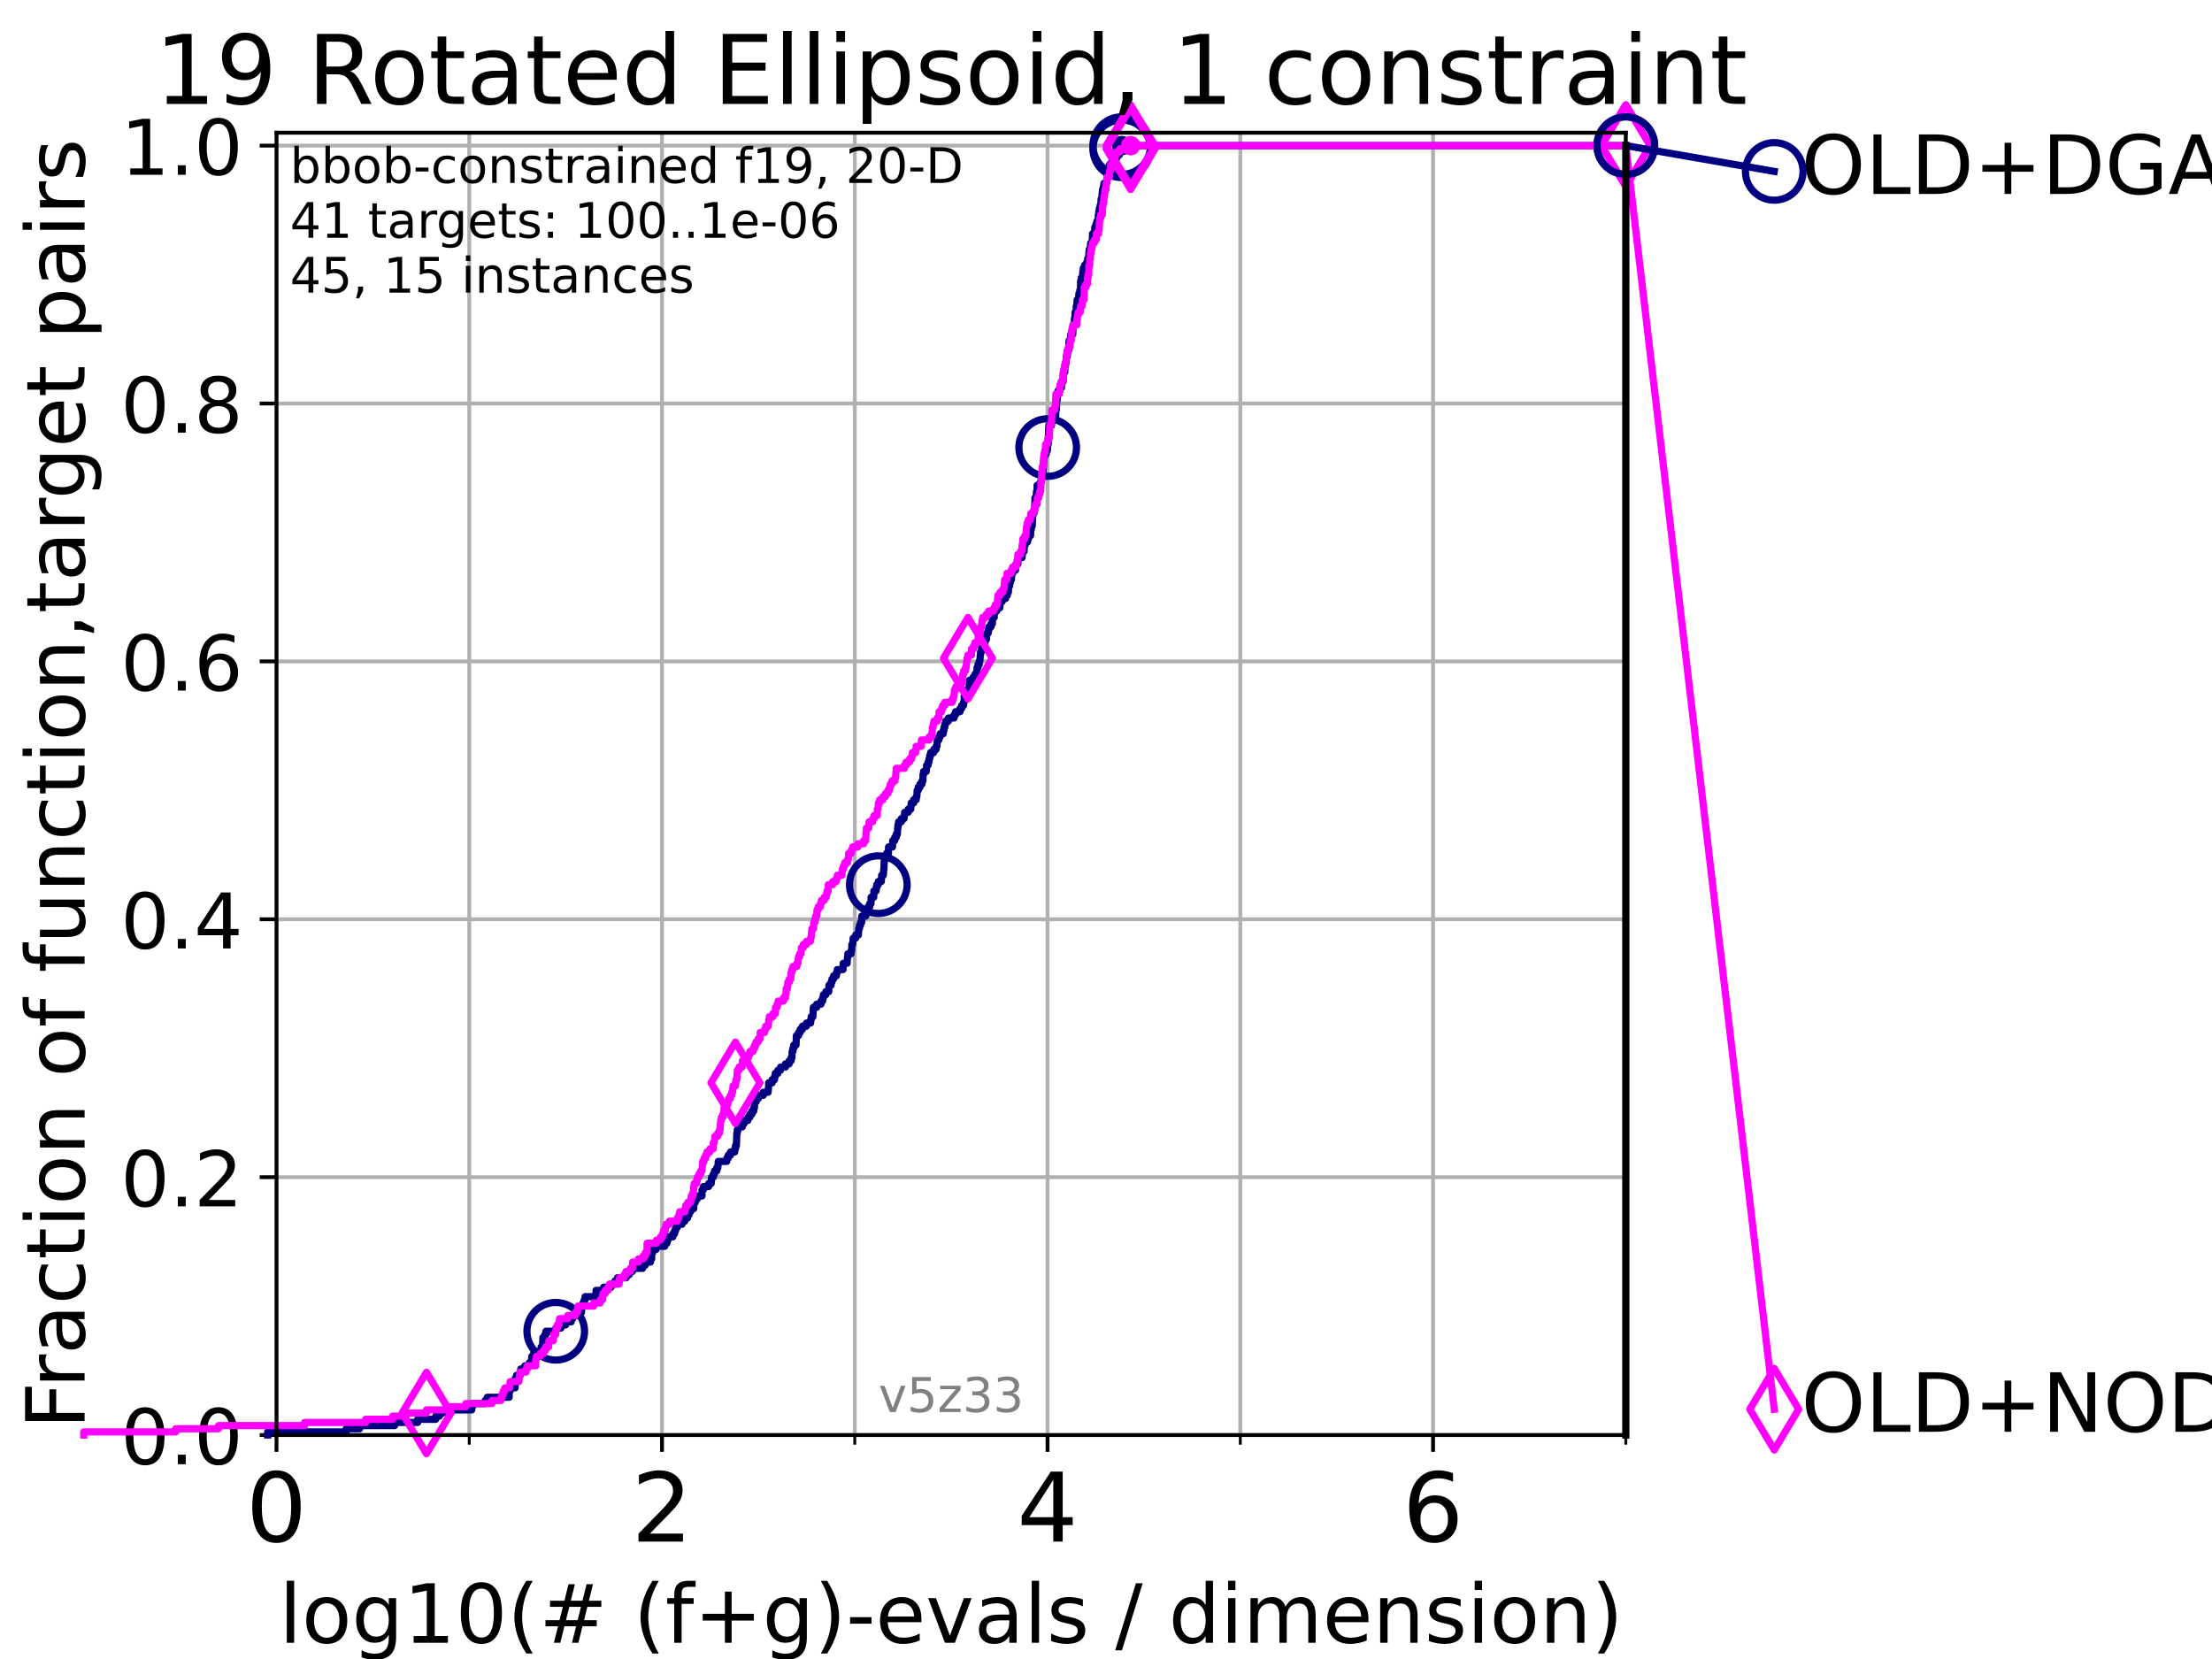 <?xml version="1.0" encoding="utf-8" standalone="no"?>
<!DOCTYPE svg PUBLIC "-//W3C//DTD SVG 1.1//EN"
  "http://www.w3.org/Graphics/SVG/1.1/DTD/svg11.dtd">
<!-- Created with matplotlib (https://matplotlib.org/) -->
<svg height="345.6pt" version="1.1" viewBox="0 0 460.8 345.6" width="460.8pt" xmlns="http://www.w3.org/2000/svg" xmlns:xlink="http://www.w3.org/1999/xlink">
 <defs>
  <style type="text/css">*{stroke-linecap:butt;stroke-linejoin:round;}</style>
 </defs>
 <g id="figure_1">
  <g id="patch_1">
   <path d="M 0 345.6 
L 460.8 345.6 
L 460.8 0 
L 0 0 
z
" style="fill:#ffffff;"/>
  </g>
  <g id="axes_1">
   <g id="patch_2">
    <path d="M 57.6 298.944 
L 338.688 298.944 
L 338.688 27.648 
L 57.6 27.648 
z
" style="fill:#ffffff;"/>
   </g>
   <g id="matplotlib.axis_1">
    <g id="xtick_1">
     <g id="line2d_1">
      <path clip-path="url(#p4db52e10ea)" d="M 57.6 298.944 
L 57.6 27.648 
" style="fill:none;stroke:#b0b0b0;stroke-linecap:square;stroke-width:0.8;"/>
     </g>
     <g id="line2d_2">
      <defs>
       <path d="M 0 0 
L 0 3.5 
" id="m0149766e62" style="stroke:#000000;stroke-width:0.8;"/>
      </defs>
      <g>
       <use style="stroke:#000000;stroke-width:0.8;" x="57.6" xlink:href="#m0149766e62" y="298.944"/>
      </g>
     </g>
     <g id="text_1">
      <!-- 0 -->
      <g transform="translate(51.237 321.141)scale(0.2 -0.2)">
       <defs>
        <path d="M 31.781 66.406 
Q 24.172 66.406 20.328 58.906 
Q 16.5 51.422 16.5 36.375 
Q 16.5 21.391 20.328 13.891 
Q 24.172 6.391 31.781 6.391 
Q 39.453 6.391 43.281 13.891 
Q 47.125 21.391 47.125 36.375 
Q 47.125 51.422 43.281 58.906 
Q 39.453 66.406 31.781 66.406 
z
M 31.781 74.219 
Q 44.047 74.219 50.516 64.516 
Q 56.984 54.828 56.984 36.375 
Q 56.984 17.969 50.516 8.266 
Q 44.047 -1.422 31.781 -1.422 
Q 19.531 -1.422 13.062 8.266 
Q 6.594 17.969 6.594 36.375 
Q 6.594 54.828 13.062 64.516 
Q 19.531 74.219 31.781 74.219 
z
" id="DejaVuSans-48"/>
       </defs>
       <use xlink:href="#DejaVuSans-48"/>
      </g>
     </g>
    </g>
    <g id="xtick_2">
     <g id="line2d_3">
      <path clip-path="url(#p4db52e10ea)" d="M 137.911 298.944 
L 137.911 27.648 
" style="fill:none;stroke:#b0b0b0;stroke-linecap:square;stroke-width:0.8;"/>
     </g>
     <g id="line2d_4">
      <g>
       <use style="stroke:#000000;stroke-width:0.8;" x="137.911" xlink:href="#m0149766e62" y="298.944"/>
      </g>
     </g>
     <g id="text_2">
      <!-- 2 -->
      <g transform="translate(131.548 321.141)scale(0.2 -0.2)">
       <defs>
        <path d="M 19.188 8.297 
L 53.609 8.297 
L 53.609 0 
L 7.328 0 
L 7.328 8.297 
Q 12.938 14.109 22.625 23.891 
Q 32.328 33.688 34.812 36.531 
Q 39.547 41.844 41.422 45.531 
Q 43.312 49.219 43.312 52.781 
Q 43.312 58.594 39.234 62.25 
Q 35.156 65.922 28.609 65.922 
Q 23.969 65.922 18.812 64.312 
Q 13.672 62.703 7.812 59.422 
L 7.812 69.391 
Q 13.766 71.781 18.938 73 
Q 24.125 74.219 28.422 74.219 
Q 39.75 74.219 46.484 68.547 
Q 53.219 62.891 53.219 53.422 
Q 53.219 48.922 51.531 44.891 
Q 49.859 40.875 45.406 35.406 
Q 44.188 33.984 37.641 27.219 
Q 31.109 20.453 19.188 8.297 
z
" id="DejaVuSans-50"/>
       </defs>
       <use xlink:href="#DejaVuSans-50"/>
      </g>
     </g>
    </g>
    <g id="xtick_3">
     <g id="line2d_5">
      <path clip-path="url(#p4db52e10ea)" d="M 218.222 298.944 
L 218.222 27.648 
" style="fill:none;stroke:#b0b0b0;stroke-linecap:square;stroke-width:0.8;"/>
     </g>
     <g id="line2d_6">
      <g>
       <use style="stroke:#000000;stroke-width:0.8;" x="218.222" xlink:href="#m0149766e62" y="298.944"/>
      </g>
     </g>
     <g id="text_3">
      <!-- 4 -->
      <g transform="translate(211.859 321.141)scale(0.2 -0.2)">
       <defs>
        <path d="M 37.797 64.312 
L 12.891 25.391 
L 37.797 25.391 
z
M 35.203 72.906 
L 47.609 72.906 
L 47.609 25.391 
L 58.016 25.391 
L 58.016 17.188 
L 47.609 17.188 
L 47.609 0 
L 37.797 0 
L 37.797 17.188 
L 4.891 17.188 
L 4.891 26.703 
z
" id="DejaVuSans-52"/>
       </defs>
       <use xlink:href="#DejaVuSans-52"/>
      </g>
     </g>
    </g>
    <g id="xtick_4">
     <g id="line2d_7">
      <path clip-path="url(#p4db52e10ea)" d="M 298.533 298.944 
L 298.533 27.648 
" style="fill:none;stroke:#b0b0b0;stroke-linecap:square;stroke-width:0.8;"/>
     </g>
     <g id="line2d_8">
      <g>
       <use style="stroke:#000000;stroke-width:0.8;" x="298.533" xlink:href="#m0149766e62" y="298.944"/>
      </g>
     </g>
     <g id="text_4">
      <!-- 6 -->
      <g transform="translate(292.17 321.141)scale(0.2 -0.2)">
       <defs>
        <path d="M 33.016 40.375 
Q 26.375 40.375 22.484 35.828 
Q 18.609 31.297 18.609 23.391 
Q 18.609 15.531 22.484 10.953 
Q 26.375 6.391 33.016 6.391 
Q 39.656 6.391 43.531 10.953 
Q 47.406 15.531 47.406 23.391 
Q 47.406 31.297 43.531 35.828 
Q 39.656 40.375 33.016 40.375 
z
M 52.594 71.297 
L 52.594 62.312 
Q 48.875 64.062 45.094 64.984 
Q 41.312 65.922 37.594 65.922 
Q 27.828 65.922 22.672 59.328 
Q 17.531 52.734 16.797 39.406 
Q 19.672 43.656 24.016 45.922 
Q 28.375 48.188 33.594 48.188 
Q 44.578 48.188 50.953 41.516 
Q 57.328 34.859 57.328 23.391 
Q 57.328 12.156 50.688 5.359 
Q 44.047 -1.422 33.016 -1.422 
Q 20.359 -1.422 13.672 8.266 
Q 6.984 17.969 6.984 36.375 
Q 6.984 53.656 15.188 63.938 
Q 23.391 74.219 37.203 74.219 
Q 40.922 74.219 44.703 73.484 
Q 48.484 72.75 52.594 71.297 
z
" id="DejaVuSans-54"/>
       </defs>
       <use xlink:href="#DejaVuSans-54"/>
      </g>
     </g>
    </g>
    <g id="xtick_5">
     <g id="line2d_9">
      <path clip-path="url(#p4db52e10ea)" d="M 97.755 298.944 
L 97.755 27.648 
" style="fill:none;stroke:#b0b0b0;stroke-linecap:square;stroke-width:0.8;"/>
     </g>
     <g id="line2d_10">
      <defs>
       <path d="M 0 0 
L 0 2 
" id="mee3dd60dc6" style="stroke:#000000;stroke-width:0.6;"/>
      </defs>
      <g>
       <use style="stroke:#000000;stroke-width:0.6;" x="97.755" xlink:href="#mee3dd60dc6" y="298.944"/>
      </g>
     </g>
    </g>
    <g id="xtick_6">
     <g id="line2d_11">
      <path clip-path="url(#p4db52e10ea)" d="M 178.066 298.944 
L 178.066 27.648 
" style="fill:none;stroke:#b0b0b0;stroke-linecap:square;stroke-width:0.8;"/>
     </g>
     <g id="line2d_12">
      <g>
       <use style="stroke:#000000;stroke-width:0.6;" x="178.066" xlink:href="#mee3dd60dc6" y="298.944"/>
      </g>
     </g>
    </g>
    <g id="xtick_7">
     <g id="line2d_13">
      <path clip-path="url(#p4db52e10ea)" d="M 258.377 298.944 
L 258.377 27.648 
" style="fill:none;stroke:#b0b0b0;stroke-linecap:square;stroke-width:0.8;"/>
     </g>
     <g id="line2d_14">
      <g>
       <use style="stroke:#000000;stroke-width:0.6;" x="258.377" xlink:href="#mee3dd60dc6" y="298.944"/>
      </g>
     </g>
    </g>
    <g id="xtick_8">
     <g id="line2d_15">
      <path clip-path="url(#p4db52e10ea)" d="M 338.688 298.944 
L 338.688 27.648 
" style="fill:none;stroke:#b0b0b0;stroke-linecap:square;stroke-width:0.8;"/>
     </g>
     <g id="line2d_16">
      <g>
       <use style="stroke:#000000;stroke-width:0.6;" x="338.688" xlink:href="#mee3dd60dc6" y="298.944"/>
      </g>
     </g>
    </g>
    <g id="text_5">
     <!-- log10(# (f+g)-evals / dimension) -->
     <g transform="translate(58.145 342.218)scale(0.17 -0.17)">
      <defs>
       <path d="M 9.422 75.984 
L 18.406 75.984 
L 18.406 0 
L 9.422 0 
z
" id="DejaVuSans-108"/>
       <path d="M 30.609 48.391 
Q 23.391 48.391 19.188 42.75 
Q 14.984 37.109 14.984 27.297 
Q 14.984 17.484 19.156 11.844 
Q 23.344 6.203 30.609 6.203 
Q 37.797 6.203 41.984 11.859 
Q 46.188 17.531 46.188 27.297 
Q 46.188 37.016 41.984 42.703 
Q 37.797 48.391 30.609 48.391 
z
M 30.609 56 
Q 42.328 56 49.016 48.375 
Q 55.719 40.766 55.719 27.297 
Q 55.719 13.875 49.016 6.219 
Q 42.328 -1.422 30.609 -1.422 
Q 18.844 -1.422 12.172 6.219 
Q 5.516 13.875 5.516 27.297 
Q 5.516 40.766 12.172 48.375 
Q 18.844 56 30.609 56 
z
" id="DejaVuSans-111"/>
       <path d="M 45.406 27.984 
Q 45.406 37.75 41.375 43.109 
Q 37.359 48.484 30.078 48.484 
Q 22.859 48.484 18.828 43.109 
Q 14.797 37.75 14.797 27.984 
Q 14.797 18.266 18.828 12.891 
Q 22.859 7.516 30.078 7.516 
Q 37.359 7.516 41.375 12.891 
Q 45.406 18.266 45.406 27.984 
z
M 54.391 6.781 
Q 54.391 -7.172 48.188 -13.984 
Q 42 -20.797 29.203 -20.797 
Q 24.469 -20.797 20.266 -20.094 
Q 16.062 -19.391 12.109 -17.922 
L 12.109 -9.188 
Q 16.062 -11.328 19.922 -12.344 
Q 23.781 -13.375 27.781 -13.375 
Q 36.625 -13.375 41.016 -8.766 
Q 45.406 -4.156 45.406 5.172 
L 45.406 9.625 
Q 42.625 4.781 38.281 2.391 
Q 33.938 0 27.875 0 
Q 17.828 0 11.672 7.656 
Q 5.516 15.328 5.516 27.984 
Q 5.516 40.672 11.672 48.328 
Q 17.828 56 27.875 56 
Q 33.938 56 38.281 53.609 
Q 42.625 51.219 45.406 46.391 
L 45.406 54.688 
L 54.391 54.688 
z
" id="DejaVuSans-103"/>
       <path d="M 12.406 8.297 
L 28.516 8.297 
L 28.516 63.922 
L 10.984 60.406 
L 10.984 69.391 
L 28.422 72.906 
L 38.281 72.906 
L 38.281 8.297 
L 54.391 8.297 
L 54.391 0 
L 12.406 0 
z
" id="DejaVuSans-49"/>
       <path d="M 31 75.875 
Q 24.469 64.656 21.281 53.656 
Q 18.109 42.672 18.109 31.391 
Q 18.109 20.125 21.312 9.062 
Q 24.516 -2 31 -13.188 
L 23.188 -13.188 
Q 15.875 -1.703 12.234 9.375 
Q 8.594 20.453 8.594 31.391 
Q 8.594 42.281 12.203 53.312 
Q 15.828 64.359 23.188 75.875 
z
" id="DejaVuSans-40"/>
       <path d="M 51.125 44 
L 36.922 44 
L 32.812 27.688 
L 47.125 27.688 
z
M 43.797 71.781 
L 38.719 51.516 
L 52.984 51.516 
L 58.109 71.781 
L 65.922 71.781 
L 60.891 51.516 
L 76.125 51.516 
L 76.125 44 
L 58.984 44 
L 54.984 27.688 
L 70.516 27.688 
L 70.516 20.219 
L 53.078 20.219 
L 48 0 
L 40.188 0 
L 45.219 20.219 
L 30.906 20.219 
L 25.875 0 
L 18.016 0 
L 23.094 20.219 
L 7.719 20.219 
L 7.719 27.688 
L 24.906 27.688 
L 29 44 
L 13.281 44 
L 13.281 51.516 
L 30.906 51.516 
L 35.891 71.781 
z
" id="DejaVuSans-35"/>
       <path id="DejaVuSans-32"/>
       <path d="M 37.109 75.984 
L 37.109 68.5 
L 28.516 68.5 
Q 23.688 68.5 21.797 66.547 
Q 19.922 64.594 19.922 59.516 
L 19.922 54.688 
L 34.719 54.688 
L 34.719 47.703 
L 19.922 47.703 
L 19.922 0 
L 10.891 0 
L 10.891 47.703 
L 2.297 47.703 
L 2.297 54.688 
L 10.891 54.688 
L 10.891 58.5 
Q 10.891 67.625 15.141 71.797 
Q 19.391 75.984 28.609 75.984 
z
" id="DejaVuSans-102"/>
       <path d="M 46 62.703 
L 46 35.5 
L 73.188 35.5 
L 73.188 27.203 
L 46 27.203 
L 46 0 
L 37.797 0 
L 37.797 27.203 
L 10.594 27.203 
L 10.594 35.5 
L 37.797 35.5 
L 37.797 62.703 
z
" id="DejaVuSans-43"/>
       <path d="M 8.016 75.875 
L 15.828 75.875 
Q 23.141 64.359 26.781 53.312 
Q 30.422 42.281 30.422 31.391 
Q 30.422 20.453 26.781 9.375 
Q 23.141 -1.703 15.828 -13.188 
L 8.016 -13.188 
Q 14.5 -2 17.703 9.062 
Q 20.906 20.125 20.906 31.391 
Q 20.906 42.672 17.703 53.656 
Q 14.5 64.656 8.016 75.875 
z
" id="DejaVuSans-41"/>
       <path d="M 4.891 31.391 
L 31.203 31.391 
L 31.203 23.391 
L 4.891 23.391 
z
" id="DejaVuSans-45"/>
       <path d="M 56.203 29.594 
L 56.203 25.203 
L 14.891 25.203 
Q 15.484 15.922 20.484 11.062 
Q 25.484 6.203 34.422 6.203 
Q 39.594 6.203 44.453 7.469 
Q 49.312 8.734 54.109 11.281 
L 54.109 2.781 
Q 49.266 0.734 44.188 -0.344 
Q 39.109 -1.422 33.891 -1.422 
Q 20.797 -1.422 13.156 6.188 
Q 5.516 13.812 5.516 26.812 
Q 5.516 40.234 12.766 48.109 
Q 20.016 56 32.328 56 
Q 43.359 56 49.781 48.891 
Q 56.203 41.797 56.203 29.594 
z
M 47.219 32.234 
Q 47.125 39.594 43.094 43.984 
Q 39.062 48.391 32.422 48.391 
Q 24.906 48.391 20.391 44.141 
Q 15.875 39.891 15.188 32.172 
z
" id="DejaVuSans-101"/>
       <path d="M 2.984 54.688 
L 12.5 54.688 
L 29.594 8.797 
L 46.688 54.688 
L 56.203 54.688 
L 35.688 0 
L 23.484 0 
z
" id="DejaVuSans-118"/>
       <path d="M 34.281 27.484 
Q 23.391 27.484 19.188 25 
Q 14.984 22.516 14.984 16.5 
Q 14.984 11.719 18.141 8.906 
Q 21.297 6.109 26.703 6.109 
Q 34.188 6.109 38.703 11.406 
Q 43.219 16.703 43.219 25.484 
L 43.219 27.484 
z
M 52.203 31.203 
L 52.203 0 
L 43.219 0 
L 43.219 8.297 
Q 40.141 3.328 35.547 0.953 
Q 30.953 -1.422 24.312 -1.422 
Q 15.922 -1.422 10.953 3.297 
Q 6 8.016 6 15.922 
Q 6 25.141 12.172 29.828 
Q 18.359 34.516 30.609 34.516 
L 43.219 34.516 
L 43.219 35.406 
Q 43.219 41.609 39.141 45 
Q 35.062 48.391 27.688 48.391 
Q 23 48.391 18.547 47.266 
Q 14.109 46.141 10.016 43.891 
L 10.016 52.203 
Q 14.938 54.109 19.578 55.047 
Q 24.219 56 28.609 56 
Q 40.484 56 46.344 49.844 
Q 52.203 43.703 52.203 31.203 
z
" id="DejaVuSans-97"/>
       <path d="M 44.281 53.078 
L 44.281 44.578 
Q 40.484 46.531 36.375 47.5 
Q 32.281 48.484 27.875 48.484 
Q 21.188 48.484 17.844 46.438 
Q 14.5 44.391 14.5 40.281 
Q 14.5 37.156 16.891 35.375 
Q 19.281 33.594 26.516 31.984 
L 29.594 31.297 
Q 39.156 29.25 43.188 25.516 
Q 47.219 21.781 47.219 15.094 
Q 47.219 7.469 41.188 3.016 
Q 35.156 -1.422 24.609 -1.422 
Q 20.219 -1.422 15.453 -0.562 
Q 10.688 0.297 5.422 2 
L 5.422 11.281 
Q 10.406 8.688 15.234 7.391 
Q 20.062 6.109 24.812 6.109 
Q 31.156 6.109 34.562 8.281 
Q 37.984 10.453 37.984 14.406 
Q 37.984 18.062 35.516 20.016 
Q 33.062 21.969 24.703 23.781 
L 21.578 24.516 
Q 13.234 26.266 9.516 29.906 
Q 5.812 33.547 5.812 39.891 
Q 5.812 47.609 11.281 51.797 
Q 16.75 56 26.812 56 
Q 31.781 56 36.172 55.266 
Q 40.578 54.547 44.281 53.078 
z
" id="DejaVuSans-115"/>
       <path d="M 25.391 72.906 
L 33.688 72.906 
L 8.297 -9.281 
L 0 -9.281 
z
" id="DejaVuSans-47"/>
       <path d="M 45.406 46.391 
L 45.406 75.984 
L 54.391 75.984 
L 54.391 0 
L 45.406 0 
L 45.406 8.203 
Q 42.578 3.328 38.25 0.953 
Q 33.938 -1.422 27.875 -1.422 
Q 17.969 -1.422 11.734 6.484 
Q 5.516 14.406 5.516 27.297 
Q 5.516 40.188 11.734 48.094 
Q 17.969 56 27.875 56 
Q 33.938 56 38.25 53.625 
Q 42.578 51.266 45.406 46.391 
z
M 14.797 27.297 
Q 14.797 17.391 18.875 11.75 
Q 22.953 6.109 30.078 6.109 
Q 37.203 6.109 41.297 11.75 
Q 45.406 17.391 45.406 27.297 
Q 45.406 37.203 41.297 42.844 
Q 37.203 48.484 30.078 48.484 
Q 22.953 48.484 18.875 42.844 
Q 14.797 37.203 14.797 27.297 
z
" id="DejaVuSans-100"/>
       <path d="M 9.422 54.688 
L 18.406 54.688 
L 18.406 0 
L 9.422 0 
z
M 9.422 75.984 
L 18.406 75.984 
L 18.406 64.594 
L 9.422 64.594 
z
" id="DejaVuSans-105"/>
       <path d="M 52 44.188 
Q 55.375 50.25 60.062 53.125 
Q 64.75 56 71.094 56 
Q 79.641 56 84.281 50.016 
Q 88.922 44.047 88.922 33.016 
L 88.922 0 
L 79.891 0 
L 79.891 32.719 
Q 79.891 40.578 77.094 44.375 
Q 74.312 48.188 68.609 48.188 
Q 61.625 48.188 57.562 43.547 
Q 53.516 38.922 53.516 30.906 
L 53.516 0 
L 44.484 0 
L 44.484 32.719 
Q 44.484 40.625 41.703 44.406 
Q 38.922 48.188 33.109 48.188 
Q 26.219 48.188 22.156 43.531 
Q 18.109 38.875 18.109 30.906 
L 18.109 0 
L 9.078 0 
L 9.078 54.688 
L 18.109 54.688 
L 18.109 46.188 
Q 21.188 51.219 25.484 53.609 
Q 29.781 56 35.688 56 
Q 41.656 56 45.828 52.969 
Q 50 49.953 52 44.188 
z
" id="DejaVuSans-109"/>
       <path d="M 54.891 33.016 
L 54.891 0 
L 45.906 0 
L 45.906 32.719 
Q 45.906 40.484 42.875 44.328 
Q 39.844 48.188 33.797 48.188 
Q 26.516 48.188 22.312 43.547 
Q 18.109 38.922 18.109 30.906 
L 18.109 0 
L 9.078 0 
L 9.078 54.688 
L 18.109 54.688 
L 18.109 46.188 
Q 21.344 51.125 25.703 53.562 
Q 30.078 56 35.797 56 
Q 45.219 56 50.047 50.172 
Q 54.891 44.344 54.891 33.016 
z
" id="DejaVuSans-110"/>
      </defs>
      <use xlink:href="#DejaVuSans-108"/>
      <use x="27.783" xlink:href="#DejaVuSans-111"/>
      <use x="88.965" xlink:href="#DejaVuSans-103"/>
      <use x="152.441" xlink:href="#DejaVuSans-49"/>
      <use x="216.064" xlink:href="#DejaVuSans-48"/>
      <use x="279.688" xlink:href="#DejaVuSans-40"/>
      <use x="318.701" xlink:href="#DejaVuSans-35"/>
      <use x="402.49" xlink:href="#DejaVuSans-32"/>
      <use x="434.277" xlink:href="#DejaVuSans-40"/>
      <use x="473.291" xlink:href="#DejaVuSans-102"/>
      <use x="508.496" xlink:href="#DejaVuSans-43"/>
      <use x="592.285" xlink:href="#DejaVuSans-103"/>
      <use x="655.762" xlink:href="#DejaVuSans-41"/>
      <use x="694.775" xlink:href="#DejaVuSans-45"/>
      <use x="730.859" xlink:href="#DejaVuSans-101"/>
      <use x="792.383" xlink:href="#DejaVuSans-118"/>
      <use x="851.562" xlink:href="#DejaVuSans-97"/>
      <use x="912.842" xlink:href="#DejaVuSans-108"/>
      <use x="940.625" xlink:href="#DejaVuSans-115"/>
      <use x="992.725" xlink:href="#DejaVuSans-32"/>
      <use x="1024.512" xlink:href="#DejaVuSans-47"/>
      <use x="1058.203" xlink:href="#DejaVuSans-32"/>
      <use x="1089.99" xlink:href="#DejaVuSans-100"/>
      <use x="1153.467" xlink:href="#DejaVuSans-105"/>
      <use x="1181.25" xlink:href="#DejaVuSans-109"/>
      <use x="1278.662" xlink:href="#DejaVuSans-101"/>
      <use x="1340.186" xlink:href="#DejaVuSans-110"/>
      <use x="1403.564" xlink:href="#DejaVuSans-115"/>
      <use x="1455.664" xlink:href="#DejaVuSans-105"/>
      <use x="1483.447" xlink:href="#DejaVuSans-111"/>
      <use x="1544.629" xlink:href="#DejaVuSans-110"/>
      <use x="1608.008" xlink:href="#DejaVuSans-41"/>
     </g>
    </g>
   </g>
   <g id="matplotlib.axis_2">
    <g id="ytick_1">
     <g id="line2d_17">
      <path clip-path="url(#p4db52e10ea)" d="M 57.6 298.944 
L 338.688 298.944 
" style="fill:none;stroke:#b0b0b0;stroke-linecap:square;stroke-width:0.8;"/>
     </g>
     <g id="line2d_18">
      <defs>
       <path d="M 0 0 
L -3.5 0 
" id="md6f9ce7f10" style="stroke:#000000;stroke-width:0.8;"/>
      </defs>
      <g>
       <use style="stroke:#000000;stroke-width:0.8;" x="57.6" xlink:href="#md6f9ce7f10" y="298.944"/>
      </g>
     </g>
     <g id="text_6">
      <!-- 0.0 -->
      <g transform="translate(25.155 305.023)scale(0.16 -0.16)">
       <defs>
        <path d="M 10.688 12.406 
L 21 12.406 
L 21 0 
L 10.688 0 
z
" id="DejaVuSans-46"/>
       </defs>
       <use xlink:href="#DejaVuSans-48"/>
       <use x="63.623" xlink:href="#DejaVuSans-46"/>
       <use x="95.41" xlink:href="#DejaVuSans-48"/>
      </g>
     </g>
    </g>
    <g id="ytick_2">
     <g id="line2d_19">
      <path clip-path="url(#p4db52e10ea)" d="M 57.6 245.222 
L 338.688 245.222 
" style="fill:none;stroke:#b0b0b0;stroke-linecap:square;stroke-width:0.8;"/>
     </g>
     <g id="line2d_20">
      <g>
       <use style="stroke:#000000;stroke-width:0.8;" x="57.6" xlink:href="#md6f9ce7f10" y="245.222"/>
      </g>
     </g>
     <g id="text_7">
      <!-- 0.2 -->
      <g transform="translate(25.155 251.301)scale(0.16 -0.16)">
       <use xlink:href="#DejaVuSans-48"/>
       <use x="63.623" xlink:href="#DejaVuSans-46"/>
       <use x="95.41" xlink:href="#DejaVuSans-50"/>
      </g>
     </g>
    </g>
    <g id="ytick_3">
     <g id="line2d_21">
      <path clip-path="url(#p4db52e10ea)" d="M 57.6 191.5 
L 338.688 191.5 
" style="fill:none;stroke:#b0b0b0;stroke-linecap:square;stroke-width:0.8;"/>
     </g>
     <g id="line2d_22">
      <g>
       <use style="stroke:#000000;stroke-width:0.8;" x="57.6" xlink:href="#md6f9ce7f10" y="191.5"/>
      </g>
     </g>
     <g id="text_8">
      <!-- 0.4 -->
      <g transform="translate(25.155 197.579)scale(0.16 -0.16)">
       <use xlink:href="#DejaVuSans-48"/>
       <use x="63.623" xlink:href="#DejaVuSans-46"/>
       <use x="95.41" xlink:href="#DejaVuSans-52"/>
      </g>
     </g>
    </g>
    <g id="ytick_4">
     <g id="line2d_23">
      <path clip-path="url(#p4db52e10ea)" d="M 57.6 137.778 
L 338.688 137.778 
" style="fill:none;stroke:#b0b0b0;stroke-linecap:square;stroke-width:0.8;"/>
     </g>
     <g id="line2d_24">
      <g>
       <use style="stroke:#000000;stroke-width:0.8;" x="57.6" xlink:href="#md6f9ce7f10" y="137.778"/>
      </g>
     </g>
     <g id="text_9">
      <!-- 0.6 -->
      <g transform="translate(25.155 143.857)scale(0.16 -0.16)">
       <use xlink:href="#DejaVuSans-48"/>
       <use x="63.623" xlink:href="#DejaVuSans-46"/>
       <use x="95.41" xlink:href="#DejaVuSans-54"/>
      </g>
     </g>
    </g>
    <g id="ytick_5">
     <g id="line2d_25">
      <path clip-path="url(#p4db52e10ea)" d="M 57.6 84.056 
L 338.688 84.056 
" style="fill:none;stroke:#b0b0b0;stroke-linecap:square;stroke-width:0.8;"/>
     </g>
     <g id="line2d_26">
      <g>
       <use style="stroke:#000000;stroke-width:0.8;" x="57.6" xlink:href="#md6f9ce7f10" y="84.056"/>
      </g>
     </g>
     <g id="text_10">
      <!-- 0.8 -->
      <g transform="translate(25.155 90.135)scale(0.16 -0.16)">
       <defs>
        <path d="M 31.781 34.625 
Q 24.75 34.625 20.719 30.859 
Q 16.703 27.094 16.703 20.516 
Q 16.703 13.922 20.719 10.156 
Q 24.75 6.391 31.781 6.391 
Q 38.812 6.391 42.859 10.172 
Q 46.922 13.969 46.922 20.516 
Q 46.922 27.094 42.891 30.859 
Q 38.875 34.625 31.781 34.625 
z
M 21.922 38.812 
Q 15.578 40.375 12.031 44.719 
Q 8.5 49.078 8.5 55.328 
Q 8.5 64.062 14.719 69.141 
Q 20.953 74.219 31.781 74.219 
Q 42.672 74.219 48.875 69.141 
Q 55.078 64.062 55.078 55.328 
Q 55.078 49.078 51.531 44.719 
Q 48 40.375 41.703 38.812 
Q 48.828 37.156 52.797 32.312 
Q 56.781 27.484 56.781 20.516 
Q 56.781 9.906 50.312 4.234 
Q 43.844 -1.422 31.781 -1.422 
Q 19.734 -1.422 13.25 4.234 
Q 6.781 9.906 6.781 20.516 
Q 6.781 27.484 10.781 32.312 
Q 14.797 37.156 21.922 38.812 
z
M 18.312 54.391 
Q 18.312 48.734 21.844 45.562 
Q 25.391 42.391 31.781 42.391 
Q 38.141 42.391 41.719 45.562 
Q 45.312 48.734 45.312 54.391 
Q 45.312 60.062 41.719 63.234 
Q 38.141 66.406 31.781 66.406 
Q 25.391 66.406 21.844 63.234 
Q 18.312 60.062 18.312 54.391 
z
" id="DejaVuSans-56"/>
       </defs>
       <use xlink:href="#DejaVuSans-48"/>
       <use x="63.623" xlink:href="#DejaVuSans-46"/>
       <use x="95.41" xlink:href="#DejaVuSans-56"/>
      </g>
     </g>
    </g>
    <g id="ytick_6">
     <g id="line2d_27">
      <path clip-path="url(#p4db52e10ea)" d="M 57.6 30.334 
L 338.688 30.334 
" style="fill:none;stroke:#b0b0b0;stroke-linecap:square;stroke-width:0.8;"/>
     </g>
     <g id="line2d_28">
      <g>
       <use style="stroke:#000000;stroke-width:0.8;" x="57.6" xlink:href="#md6f9ce7f10" y="30.334"/>
      </g>
     </g>
     <g id="text_11">
      <!-- 1.0 -->
      <g transform="translate(25.155 36.413)scale(0.16 -0.16)">
       <use xlink:href="#DejaVuSans-49"/>
       <use x="63.623" xlink:href="#DejaVuSans-46"/>
       <use x="95.41" xlink:href="#DejaVuSans-48"/>
      </g>
     </g>
    </g>
    <g id="text_12">
     <!-- Fraction of function,target pairs -->
     <g transform="translate(17.62 297.681)rotate(-90)scale(0.17 -0.17)">
      <defs>
       <path d="M 9.812 72.906 
L 51.703 72.906 
L 51.703 64.594 
L 19.672 64.594 
L 19.672 43.109 
L 48.578 43.109 
L 48.578 34.812 
L 19.672 34.812 
L 19.672 0 
L 9.812 0 
z
" id="DejaVuSans-70"/>
       <path d="M 41.109 46.297 
Q 39.594 47.172 37.812 47.578 
Q 36.031 48 33.891 48 
Q 26.266 48 22.188 43.047 
Q 18.109 38.094 18.109 28.812 
L 18.109 0 
L 9.078 0 
L 9.078 54.688 
L 18.109 54.688 
L 18.109 46.188 
Q 20.953 51.172 25.484 53.578 
Q 30.031 56 36.531 56 
Q 37.453 56 38.578 55.875 
Q 39.703 55.766 41.062 55.516 
z
" id="DejaVuSans-114"/>
       <path d="M 48.781 52.594 
L 48.781 44.188 
Q 44.969 46.297 41.141 47.344 
Q 37.312 48.391 33.406 48.391 
Q 24.656 48.391 19.812 42.844 
Q 14.984 37.312 14.984 27.297 
Q 14.984 17.281 19.812 11.734 
Q 24.656 6.203 33.406 6.203 
Q 37.312 6.203 41.141 7.25 
Q 44.969 8.297 48.781 10.406 
L 48.781 2.094 
Q 45.016 0.344 40.984 -0.531 
Q 36.969 -1.422 32.422 -1.422 
Q 20.062 -1.422 12.781 6.344 
Q 5.516 14.109 5.516 27.297 
Q 5.516 40.672 12.859 48.328 
Q 20.219 56 33.016 56 
Q 37.156 56 41.109 55.141 
Q 45.062 54.297 48.781 52.594 
z
" id="DejaVuSans-99"/>
       <path d="M 18.312 70.219 
L 18.312 54.688 
L 36.812 54.688 
L 36.812 47.703 
L 18.312 47.703 
L 18.312 18.016 
Q 18.312 11.328 20.141 9.422 
Q 21.969 7.516 27.594 7.516 
L 36.812 7.516 
L 36.812 0 
L 27.594 0 
Q 17.188 0 13.234 3.875 
Q 9.281 7.766 9.281 18.016 
L 9.281 47.703 
L 2.688 47.703 
L 2.688 54.688 
L 9.281 54.688 
L 9.281 70.219 
z
" id="DejaVuSans-116"/>
       <path d="M 8.5 21.578 
L 8.5 54.688 
L 17.484 54.688 
L 17.484 21.922 
Q 17.484 14.156 20.5 10.266 
Q 23.531 6.391 29.594 6.391 
Q 36.859 6.391 41.078 11.031 
Q 45.312 15.672 45.312 23.688 
L 45.312 54.688 
L 54.297 54.688 
L 54.297 0 
L 45.312 0 
L 45.312 8.406 
Q 42.047 3.422 37.719 1 
Q 33.406 -1.422 27.688 -1.422 
Q 18.266 -1.422 13.375 4.438 
Q 8.5 10.297 8.5 21.578 
z
M 31.109 56 
z
" id="DejaVuSans-117"/>
       <path d="M 11.719 12.406 
L 22.016 12.406 
L 22.016 4 
L 14.016 -11.625 
L 7.719 -11.625 
L 11.719 4 
z
" id="DejaVuSans-44"/>
       <path d="M 18.109 8.203 
L 18.109 -20.797 
L 9.078 -20.797 
L 9.078 54.688 
L 18.109 54.688 
L 18.109 46.391 
Q 20.953 51.266 25.266 53.625 
Q 29.594 56 35.594 56 
Q 45.562 56 51.781 48.094 
Q 58.016 40.188 58.016 27.297 
Q 58.016 14.406 51.781 6.484 
Q 45.562 -1.422 35.594 -1.422 
Q 29.594 -1.422 25.266 0.953 
Q 20.953 3.328 18.109 8.203 
z
M 48.688 27.297 
Q 48.688 37.203 44.609 42.844 
Q 40.531 48.484 33.406 48.484 
Q 26.266 48.484 22.188 42.844 
Q 18.109 37.203 18.109 27.297 
Q 18.109 17.391 22.188 11.75 
Q 26.266 6.109 33.406 6.109 
Q 40.531 6.109 44.609 11.75 
Q 48.688 17.391 48.688 27.297 
z
" id="DejaVuSans-112"/>
      </defs>
      <use xlink:href="#DejaVuSans-70"/>
      <use x="50.27" xlink:href="#DejaVuSans-114"/>
      <use x="91.383" xlink:href="#DejaVuSans-97"/>
      <use x="152.662" xlink:href="#DejaVuSans-99"/>
      <use x="207.643" xlink:href="#DejaVuSans-116"/>
      <use x="246.852" xlink:href="#DejaVuSans-105"/>
      <use x="274.635" xlink:href="#DejaVuSans-111"/>
      <use x="335.816" xlink:href="#DejaVuSans-110"/>
      <use x="399.195" xlink:href="#DejaVuSans-32"/>
      <use x="430.982" xlink:href="#DejaVuSans-111"/>
      <use x="492.164" xlink:href="#DejaVuSans-102"/>
      <use x="527.369" xlink:href="#DejaVuSans-32"/>
      <use x="559.156" xlink:href="#DejaVuSans-102"/>
      <use x="594.361" xlink:href="#DejaVuSans-117"/>
      <use x="657.74" xlink:href="#DejaVuSans-110"/>
      <use x="721.119" xlink:href="#DejaVuSans-99"/>
      <use x="776.1" xlink:href="#DejaVuSans-116"/>
      <use x="815.309" xlink:href="#DejaVuSans-105"/>
      <use x="843.092" xlink:href="#DejaVuSans-111"/>
      <use x="904.273" xlink:href="#DejaVuSans-110"/>
      <use x="967.652" xlink:href="#DejaVuSans-44"/>
      <use x="999.439" xlink:href="#DejaVuSans-116"/>
      <use x="1038.648" xlink:href="#DejaVuSans-97"/>
      <use x="1099.928" xlink:href="#DejaVuSans-114"/>
      <use x="1139.291" xlink:href="#DejaVuSans-103"/>
      <use x="1202.768" xlink:href="#DejaVuSans-101"/>
      <use x="1264.291" xlink:href="#DejaVuSans-116"/>
      <use x="1303.5" xlink:href="#DejaVuSans-32"/>
      <use x="1335.287" xlink:href="#DejaVuSans-112"/>
      <use x="1398.764" xlink:href="#DejaVuSans-97"/>
      <use x="1460.043" xlink:href="#DejaVuSans-105"/>
      <use x="1487.826" xlink:href="#DejaVuSans-114"/>
      <use x="1528.939" xlink:href="#DejaVuSans-115"/>
     </g>
    </g>
   </g>
   <g id="line2d_29">
    <defs>
     <path d="M 0 1.5 
C 0.398 1.5 0.779 1.342 1.061 1.061 
C 1.342 0.779 1.5 0.398 1.5 0 
C 1.5 -0.398 1.342 -0.779 1.061 -1.061 
C 0.779 -1.342 0.398 -1.5 0 -1.5 
C -0.398 -1.5 -0.779 -1.342 -1.061 -1.061 
C -1.342 -0.779 -1.5 -0.398 -1.5 0 
C -1.5 0.398 -1.342 0.779 -1.061 1.061 
C -0.779 1.342 -0.398 1.5 0 1.5 
z
" id="mb6a82bfe9c" style="stroke:#000080;"/>
    </defs>
    <g>
     <use style="fill:#000080;stroke:#000080;" x="233.684" xlink:href="#mb6a82bfe9c" y="30.334"/>
     <use style="fill:#000080;stroke:#000080;" x="233.684" xlink:href="#mb6a82bfe9c" y="30.334"/>
    </g>
   </g>
   <g id="line2d_30">
    <path d="M 55.763 298.944 
L 55.763 298.289 
L 72.125 298.289 
L 72.125 297.634 
L 74.922 297.634 
L 74.922 296.979 
L 82.207 296.979 
L 82.207 296.323 
L 87.01 296.323 
L 87.01 295.668 
L 90.771 295.668 
L 90.771 295.013 
L 91.535 295.013 
L 91.535 294.358 
L 92.267 294.358 
L 92.267 293.703 
L 98.271 293.703 
L 98.271 293.048 
L 98.439 293.048 
L 98.439 292.393 
L 101.08 292.393 
L 101.08 291.737 
L 101.507 291.737 
L 101.507 291.082 
L 106.061 291.082 
L 106.061 289.772 
L 106.276 289.772 
L 106.276 289.117 
L 107.314 289.117 
L 107.314 287.151 
L 107.614 287.151 
L 107.614 286.496 
L 108.389 286.496 
L 108.484 285.186 
L 109.312 285.186 
L 109.312 284.531 
L 110.274 284.531 
L 110.274 283.876 
L 110.694 283.876 
L 110.777 282.565 
L 111.186 282.565 
L 111.186 281.91 
L 112.507 281.91 
L 112.507 281.255 
L 112.73 281.255 
L 112.73 280.6 
L 113.023 280.6 
L 113.095 278.634 
L 113.524 278.634 
L 113.524 277.979 
L 113.735 277.979 
L 113.735 277.324 
L 115.773 277.324 
L 115.773 276.669 
L 116.856 276.669 
L 116.856 276.014 
L 117.821 276.014 
L 117.821 275.359 
L 118.994 275.359 
L 118.994 274.704 
L 119.301 274.704 
L 119.301 274.048 
L 120.899 274.048 
L 120.899 273.393 
L 121.128 273.393 
L 121.174 272.083 
L 121.445 272.083 
L 121.445 271.428 
L 121.712 271.428 
L 121.712 270.773 
L 121.888 270.773 
L 121.888 270.118 
L 124.14 270.118 
L 124.178 268.807 
L 125.753 268.807 
L 125.753 268.152 
L 127.294 268.152 
L 127.294 267.497 
L 128.108 267.497 
L 128.108 266.842 
L 128.62 266.842 
L 128.62 266.187 
L 130.452 266.187 
L 130.452 265.532 
L 131.082 265.532 
L 131.082 264.876 
L 131.74 264.876 
L 131.74 264.221 
L 133.866 264.221 
L 133.866 263.566 
L 134.429 263.566 
L 134.429 262.911 
L 135.502 262.911 
L 135.502 262.256 
L 135.761 262.256 
L 135.761 260.946 
L 135.976 260.946 
L 135.976 260.29 
L 136.664 260.29 
L 136.664 259.635 
L 138.477 259.635 
L 138.477 258.98 
L 138.943 258.98 
L 138.943 258.325 
L 139.156 258.325 
L 139.156 257.67 
L 140.15 257.67 
L 140.15 257.015 
L 140.529 257.015 
L 140.529 256.36 
L 140.738 256.36 
L 140.738 255.704 
L 141.09 255.704 
L 141.09 255.049 
L 142.065 255.049 
L 142.065 254.394 
L 142.66 254.394 
L 142.66 253.739 
L 143.235 253.739 
L 143.235 253.084 
L 143.528 253.084 
L 143.528 252.429 
L 143.878 252.429 
L 143.878 251.773 
L 144.522 251.773 
L 144.558 250.463 
L 144.842 250.463 
L 144.842 249.808 
L 145.224 249.808 
L 145.224 249.153 
L 146.238 249.153 
L 146.238 247.843 
L 146.517 247.843 
L 146.517 247.187 
L 147.63 247.187 
L 147.63 246.532 
L 148.161 246.532 
L 148.229 245.222 
L 148.602 245.222 
L 148.602 244.567 
L 148.845 244.567 
L 148.845 243.912 
L 149.323 243.912 
L 149.323 243.257 
L 149.539 243.257 
L 149.629 241.946 
L 151.389 241.946 
L 151.389 241.291 
L 151.708 241.291 
L 151.708 240.636 
L 152.184 240.636 
L 152.184 239.981 
L 153.054 239.981 
L 153.054 239.326 
L 153.215 239.326 
L 153.215 238.671 
L 153.402 238.671 
L 153.502 236.05 
L 153.581 236.05 
L 153.581 235.395 
L 153.771 235.395 
L 153.771 234.74 
L 154.655 234.74 
L 154.655 234.085 
L 154.992 234.085 
L 154.992 233.429 
L 155.786 233.429 
L 155.786 232.774 
L 156.194 232.774 
L 156.194 232.119 
L 156.628 232.119 
L 156.628 231.464 
L 157.012 231.464 
L 157.012 230.809 
L 157.163 230.809 
L 157.192 229.499 
L 157.517 229.499 
L 157.517 228.843 
L 157.982 228.843 
L 157.982 228.188 
L 158.989 228.188 
L 158.989 227.533 
L 160.015 227.533 
L 160.118 226.223 
L 160.128 226.223 
L 160.128 225.568 
L 160.859 225.568 
L 160.859 224.912 
L 161.352 224.912 
L 161.352 224.257 
L 161.493 224.257 
L 161.493 223.602 
L 162.048 223.602 
L 162.048 222.947 
L 162.607 222.947 
L 162.607 222.292 
L 163.614 222.292 
L 163.614 221.637 
L 164.387 221.637 
L 164.387 220.982 
L 164.814 220.982 
L 164.814 220.326 
L 164.977 220.326 
L 165.018 219.016 
L 165.183 219.016 
L 165.183 218.361 
L 165.35 218.361 
L 165.35 217.706 
L 165.831 217.706 
L 165.905 215.74 
L 166.361 215.74 
L 166.361 215.085 
L 166.699 215.085 
L 166.699 214.43 
L 167.158 214.43 
L 167.158 213.775 
L 167.992 213.775 
L 167.992 213.12 
L 168.865 213.12 
L 168.865 212.465 
L 168.98 212.465 
L 168.98 211.81 
L 169.34 211.81 
L 169.438 209.844 
L 170.13 209.844 
L 170.13 209.189 
L 171.027 209.189 
L 171.027 208.534 
L 171.361 208.534 
L 171.361 207.879 
L 171.522 207.879 
L 171.522 207.224 
L 172.025 207.224 
L 172.025 206.568 
L 172.649 206.568 
L 172.683 205.258 
L 173.119 205.258 
L 173.119 204.603 
L 173.312 204.603 
L 173.312 203.948 
L 173.646 203.948 
L 173.646 203.293 
L 174.227 203.293 
L 174.227 202.638 
L 174.417 202.638 
L 174.417 201.982 
L 175.614 201.982 
L 175.656 200.672 
L 176.471 200.672 
L 176.546 199.362 
L 176.62 199.362 
L 176.62 198.707 
L 177.296 198.707 
L 177.296 198.052 
L 177.414 198.052 
L 177.461 196.741 
L 177.628 196.741 
L 177.728 195.431 
L 178.264 195.431 
L 178.264 194.776 
L 178.816 194.776 
L 178.892 193.465 
L 179.04 193.465 
L 179.04 192.81 
L 179.251 192.81 
L 179.251 192.155 
L 179.497 192.155 
L 179.519 190.845 
L 180.339 190.845 
L 180.339 190.19 
L 180.746 190.19 
L 180.824 188.879 
L 181.183 188.879 
L 181.183 188.224 
L 181.442 188.224 
L 181.468 186.914 
L 182.02 186.914 
L 182.036 185.604 
L 182.51 185.604 
L 182.51 184.949 
L 182.634 184.949 
L 182.634 184.293 
L 182.97 184.293 
L 182.97 183.638 
L 183.596 183.638 
L 183.667 182.328 
L 184.007 182.328 
L 184.11 181.018 
L 184.131 181.018 
L 184.217 179.052 
L 184.423 179.052 
L 184.423 178.397 
L 184.711 178.397 
L 184.711 177.742 
L 185.079 177.742 
L 185.106 176.432 
L 185.923 176.432 
L 185.97 175.121 
L 186.379 175.121 
L 186.379 174.466 
L 186.686 174.466 
L 186.686 173.811 
L 186.939 173.811 
L 186.988 172.501 
L 187.055 172.501 
L 187.055 171.846 
L 187.192 171.846 
L 187.192 171.191 
L 187.764 171.191 
L 187.764 170.535 
L 188.346 170.535 
L 188.45 169.225 
L 189.194 169.225 
L 189.194 168.57 
L 189.724 168.57 
L 189.822 167.26 
L 190.33 167.26 
L 190.33 166.604 
L 190.861 166.604 
L 190.861 165.949 
L 191.001 165.949 
L 191.055 164.639 
L 191.29 164.639 
L 191.29 163.984 
L 191.661 163.984 
L 191.661 163.329 
L 192.064 163.329 
L 192.064 162.674 
L 192.269 162.674 
L 192.273 161.363 
L 192.397 161.363 
L 192.397 160.708 
L 192.96 160.708 
L 193.034 159.398 
L 193.336 159.398 
L 193.336 158.743 
L 193.539 158.743 
L 193.539 158.088 
L 193.673 158.088 
L 193.673 157.432 
L 193.856 157.432 
L 193.856 156.777 
L 194.51 156.777 
L 194.51 156.122 
L 194.996 156.122 
L 194.996 155.467 
L 195.192 155.467 
L 195.254 154.157 
L 195.575 154.157 
L 195.575 153.502 
L 195.851 153.502 
L 195.851 152.846 
L 196.501 152.846 
L 196.501 152.191 
L 196.644 152.191 
L 196.644 151.536 
L 196.821 151.536 
L 196.821 150.881 
L 196.98 150.881 
L 196.98 150.226 
L 197.559 150.226 
L 197.559 149.571 
L 198.746 149.571 
L 198.746 148.916 
L 199.065 148.916 
L 199.065 148.26 
L 199.989 148.26 
L 199.989 147.605 
L 200.325 147.605 
L 200.325 146.95 
L 200.729 146.95 
L 200.729 146.295 
L 200.855 146.295 
L 200.864 144.985 
L 201.174 144.985 
L 201.174 144.33 
L 201.393 144.33 
L 201.393 143.674 
L 201.881 143.674 
L 201.945 141.709 
L 202.72 141.709 
L 202.72 141.054 
L 203.128 141.054 
L 203.128 140.399 
L 203.495 140.399 
L 203.531 139.088 
L 203.732 139.088 
L 203.732 138.433 
L 203.989 138.433 
L 203.989 137.778 
L 204.114 137.778 
L 204.216 136.468 
L 204.264 136.468 
L 204.264 135.813 
L 204.436 135.813 
L 204.499 134.502 
L 204.591 134.502 
L 204.591 133.847 
L 205.216 133.847 
L 205.216 133.192 
L 205.491 133.192 
L 205.586 131.882 
L 205.861 131.882 
L 205.861 131.227 
L 206.016 131.227 
L 206.016 130.571 
L 206.451 130.571 
L 206.451 129.916 
L 206.733 129.916 
L 206.742 128.606 
L 207.117 128.606 
L 207.148 127.296 
L 207.635 127.296 
L 207.635 126.641 
L 208.277 126.641 
L 208.35 125.33 
L 208.765 125.33 
L 208.765 124.675 
L 209.493 124.675 
L 209.493 124.02 
L 209.844 124.02 
L 209.844 123.365 
L 210.07 123.365 
L 210.117 122.055 
L 210.328 122.055 
L 210.328 121.399 
L 210.449 121.399 
L 210.449 120.744 
L 210.694 120.744 
L 210.767 119.434 
L 210.983 119.434 
L 210.983 118.779 
L 211.555 118.779 
L 211.655 117.469 
L 212.052 117.469 
L 212.082 116.158 
L 212.924 116.158 
L 212.994 114.848 
L 213.338 114.848 
L 213.385 113.538 
L 213.576 113.538 
L 213.576 112.883 
L 214.074 112.883 
L 214.074 112.227 
L 214.249 112.227 
L 214.249 111.572 
L 214.684 111.572 
L 214.722 110.262 
L 214.839 110.262 
L 214.839 109.607 
L 215.026 109.607 
L 215.125 107.641 
L 215.149 107.641 
L 215.149 106.986 
L 215.392 106.986 
L 215.392 106.331 
L 215.527 106.331 
L 215.611 103.71 
L 215.839 103.71 
L 215.926 102.4 
L 216.045 102.4 
L 216.048 101.09 
L 216.714 101.09 
L 216.714 100.435 
L 216.918 100.435 
L 216.918 99.78 
L 217.055 99.78 
L 217.055 99.124 
L 217.186 99.124 
L 217.262 97.814 
L 217.311 97.814 
L 217.421 95.849 
L 217.449 95.849 
L 217.449 95.194 
L 217.603 95.194 
L 217.603 94.538 
L 217.944 94.538 
L 217.944 93.883 
L 218.183 93.883 
L 218.254 92.573 
L 218.364 92.573 
L 218.449 89.297 
L 218.478 89.297 
L 218.478 88.642 
L 219.046 88.642 
L 219.116 87.332 
L 219.734 87.332 
L 219.734 86.677 
L 219.919 86.677 
L 219.928 85.366 
L 220.069 85.366 
L 220.134 83.401 
L 220.22 83.401 
L 220.289 82.091 
L 220.392 82.091 
L 220.392 81.435 
L 220.738 81.435 
L 220.738 80.78 
L 221.119 80.78 
L 221.145 79.47 
L 221.487 79.47 
L 221.513 77.505 
L 221.822 77.505 
L 221.838 76.194 
L 221.961 76.194 
L 221.961 75.539 
L 222.113 75.539 
L 222.121 74.229 
L 222.347 74.229 
L 222.376 72.919 
L 222.658 72.919 
L 222.702 70.953 
L 223.025 70.953 
L 223.056 69.643 
L 223.483 69.643 
L 223.534 67.677 
L 223.777 67.677 
L 223.825 66.367 
L 223.943 66.367 
L 223.953 65.057 
L 224.202 65.057 
L 224.21 63.747 
L 224.318 63.747 
L 224.382 62.436 
L 224.685 62.436 
L 224.75 61.126 
L 224.946 61.126 
L 224.946 60.471 
L 225.076 60.471 
L 225.115 58.505 
L 225.269 58.505 
L 225.269 57.85 
L 225.52 57.85 
L 225.57 56.54 
L 225.655 56.54 
L 225.655 55.885 
L 225.943 55.885 
L 225.943 55.23 
L 226.4 55.23 
L 226.4 54.575 
L 226.563 54.575 
L 226.563 53.919 
L 226.78 53.919 
L 226.829 52.609 
L 226.902 52.609 
L 226.902 51.954 
L 227.094 51.954 
L 227.201 50.644 
L 227.521 50.644 
L 227.596 48.678 
L 227.971 48.678 
L 228.061 47.368 
L 228.293 47.368 
L 228.293 46.713 
L 228.507 46.713 
L 228.507 46.058 
L 228.757 46.058 
L 228.81 44.747 
L 228.882 44.747 
L 228.882 44.092 
L 228.998 44.092 
L 228.998 43.437 
L 229.182 43.437 
L 229.182 42.782 
L 229.32 42.782 
L 229.379 41.472 
L 229.552 41.472 
L 229.596 40.161 
L 229.677 40.161 
L 229.677 39.506 
L 229.848 39.506 
L 229.848 38.851 
L 229.965 38.851 
L 229.965 38.196 
L 230.505 38.196 
L 230.594 36.886 
L 230.622 36.886 
L 230.688 35.575 
L 230.92 35.575 
L 230.92 34.92 
L 231.143 34.92 
L 231.143 34.265 
L 231.599 34.265 
L 231.599 33.61 
L 232.454 33.61 
L 232.454 32.955 
L 232.662 32.955 
L 232.662 32.3 
L 233.167 32.3 
L 233.243 30.989 
L 233.684 30.989 
L 233.684 30.334 
L 338.688 30.334 
L 338.688 30.334 
" style="fill:none;stroke:#000080;stroke-linecap:square;stroke-width:1.5;"/>
   </g>
   <g id="line2d_31">
    <defs>
     <path d="M 0 6 
C 1.591 6 3.117 5.368 4.243 4.243 
C 5.368 3.117 6 1.591 6 0 
C 6 -1.591 5.368 -3.117 4.243 -4.243 
C 3.117 -5.368 1.591 -6 0 -6 
C -1.591 -6 -3.117 -5.368 -4.243 -4.243 
C -5.368 -3.117 -6 -1.591 -6 0 
C -6 1.591 -5.368 3.117 -4.243 4.243 
C -3.117 5.368 -1.591 6 0 6 
z
" id="m9648d668b4" style="stroke:#000080;stroke-width:1.5;"/>
    </defs>
    <g>
     <use style="fill-opacity:0;stroke:#000080;stroke-width:1.5;" x="115.773" xlink:href="#m9648d668b4" y="277.324"/>
     <use style="fill-opacity:0;stroke:#000080;stroke-width:1.5;" x="182.97" xlink:href="#m9648d668b4" y="184.293"/>
     <use style="fill-opacity:0;stroke:#000080;stroke-width:1.5;" x="218.254" xlink:href="#m9648d668b4" y="93.228"/>
     <use style="fill-opacity:0;stroke:#000080;stroke-width:1.5;" x="233.684" xlink:href="#m9648d668b4" y="30.989"/>
     <use style="fill-opacity:0;stroke:#000080;stroke-width:1.5;" x="233.684" xlink:href="#m9648d668b4" y="30.334"/>
     <use style="fill-opacity:0;stroke:#000080;stroke-width:1.5;" x="338.688" xlink:href="#m9648d668b4" y="30.334"/>
    </g>
   </g>
   <g id="line2d_32">
    <path style="fill:none;stroke:#000080;stroke-linecap:square;stroke-width:1.5;"/>
    <g/>
   </g>
   <g id="line2d_33">
    <defs>
     <path d="M 0 1.5 
C 0.398 1.5 0.779 1.342 1.061 1.061 
C 1.342 0.779 1.5 0.398 1.5 0 
C 1.5 -0.398 1.342 -0.779 1.061 -1.061 
C 0.779 -1.342 0.398 -1.5 0 -1.5 
C -0.398 -1.5 -0.779 -1.342 -1.061 -1.061 
C -1.342 -0.779 -1.5 -0.398 -1.5 0 
C -1.5 0.398 -1.342 0.779 -1.061 1.061 
C -0.779 1.342 -0.398 1.5 0 1.5 
z
" id="m90eaa546a0" style="stroke:#ff00ff;"/>
    </defs>
    <g>
     <use style="fill:#ff00ff;stroke:#ff00ff;" x="235.53" xlink:href="#m90eaa546a0" y="30.334"/>
     <use style="fill:#ff00ff;stroke:#ff00ff;" x="235.53" xlink:href="#m90eaa546a0" y="30.334"/>
    </g>
   </g>
   <g id="line2d_34">
    <path d="M 17.445 298.944 
L 17.445 298.289 
L 36.604 298.289 
L 36.604 297.634 
L 45.512 297.634 
L 45.512 296.979 
L 63.468 296.979 
L 63.468 296.323 
L 76.168 296.323 
L 76.168 295.668 
L 81.776 295.668 
L 81.776 295.013 
L 84.588 295.013 
L 84.588 294.358 
L 88.847 294.358 
L 88.847 293.703 
L 93.645 293.703 
L 93.645 293.048 
L 97.044 293.048 
L 97.044 292.393 
L 102.465 292.393 
L 102.465 291.737 
L 104.355 291.737 
L 104.355 291.082 
L 104.592 291.082 
L 104.592 290.427 
L 104.826 290.427 
L 104.826 289.772 
L 105.172 289.772 
L 105.172 289.117 
L 106.169 289.117 
L 106.276 287.807 
L 108.103 287.807 
L 108.199 286.496 
L 108.294 286.496 
L 108.294 285.841 
L 109.58 285.841 
L 109.58 285.186 
L 109.843 285.186 
L 109.843 284.531 
L 111.585 284.531 
L 111.585 283.22 
L 111.742 283.22 
L 111.742 282.565 
L 112.581 282.565 
L 112.581 281.91 
L 113.24 281.91 
L 113.24 281.255 
L 113.665 281.255 
L 113.665 280.6 
L 114.284 280.6 
L 114.352 279.29 
L 115.27 279.29 
L 115.333 277.979 
L 115.773 277.979 
L 115.835 276.669 
L 116.081 276.669 
L 116.081 276.014 
L 116.443 276.014 
L 116.443 275.359 
L 116.562 275.359 
L 116.562 274.704 
L 118.257 274.704 
L 118.257 274.048 
L 119.85 274.048 
L 119.85 273.393 
L 120.287 273.393 
L 120.382 272.083 
L 123.673 272.083 
L 123.673 271.428 
L 125.038 271.428 
L 125.038 270.773 
L 125.506 270.773 
L 125.612 269.462 
L 126.065 269.462 
L 126.065 268.807 
L 126.674 268.807 
L 126.674 268.152 
L 126.937 268.152 
L 126.937 267.497 
L 128.973 267.497 
L 129.06 266.187 
L 130.019 266.187 
L 130.019 265.532 
L 130.398 265.532 
L 130.398 264.876 
L 131.313 264.876 
L 131.313 264.221 
L 131.74 264.221 
L 131.79 262.911 
L 132.987 262.911 
L 132.987 262.256 
L 133.998 262.256 
L 133.998 261.601 
L 134.429 261.601 
L 134.429 260.946 
L 134.766 260.946 
L 134.808 258.98 
L 136.757 258.98 
L 136.757 258.325 
L 137.594 258.325 
L 137.594 257.67 
L 138.033 257.67 
L 138.033 257.015 
L 138.222 257.015 
L 138.222 256.36 
L 138.595 256.36 
L 138.595 255.704 
L 138.745 255.704 
L 138.745 255.049 
L 139.446 255.049 
L 139.446 254.394 
L 141.09 254.394 
L 141.09 253.739 
L 141.407 253.739 
L 141.407 253.084 
L 141.592 253.084 
L 141.592 252.429 
L 142.686 252.429 
L 142.686 251.773 
L 142.832 251.773 
L 142.832 251.118 
L 143.286 251.118 
L 143.286 250.463 
L 143.878 250.463 
L 143.878 249.808 
L 143.989 249.808 
L 143.989 249.153 
L 144.306 249.153 
L 144.306 248.498 
L 144.463 248.498 
L 144.499 247.187 
L 144.618 247.187 
L 144.618 246.532 
L 145.121 246.532 
L 145.121 245.877 
L 145.27 245.877 
L 145.27 245.222 
L 145.61 245.222 
L 145.61 244.567 
L 145.976 244.567 
L 145.976 243.912 
L 146.238 243.912 
L 146.335 242.601 
L 146.378 242.601 
L 146.378 241.946 
L 146.655 241.946 
L 146.655 241.291 
L 146.989 241.291 
L 146.989 240.636 
L 147.267 240.636 
L 147.267 239.981 
L 147.878 239.981 
L 147.878 239.326 
L 148.583 239.326 
L 148.602 238.015 
L 148.817 238.015 
L 148.92 236.705 
L 149.504 236.705 
L 149.504 236.05 
L 149.868 236.05 
L 149.868 235.395 
L 150.016 235.395 
L 150.086 234.085 
L 150.129 234.085 
L 150.129 233.429 
L 150.267 233.429 
L 150.267 232.774 
L 150.582 232.774 
L 150.582 232.119 
L 150.741 232.119 
L 150.833 230.809 
L 150.899 230.809 
L 150.899 230.154 
L 151.605 230.154 
L 151.605 229.499 
L 151.779 229.499 
L 151.779 228.843 
L 152.146 228.843 
L 152.146 228.188 
L 152.421 228.188 
L 152.421 227.533 
L 152.602 227.533 
L 152.7 226.223 
L 153.2 226.223 
L 153.2 225.568 
L 153.316 225.568 
L 153.316 224.912 
L 153.495 224.912 
L 153.595 222.947 
L 153.953 222.947 
L 153.953 222.292 
L 154.581 222.292 
L 154.655 220.982 
L 155.031 220.982 
L 155.031 220.326 
L 155.916 220.326 
L 155.916 219.671 
L 156.218 219.671 
L 156.218 219.016 
L 156.9 219.016 
L 156.9 218.361 
L 157.192 218.361 
L 157.192 217.706 
L 157.489 217.706 
L 157.489 217.051 
L 157.937 217.051 
L 157.937 216.396 
L 158.347 216.396 
L 158.353 215.085 
L 159.283 215.085 
L 159.283 214.43 
L 159.512 214.43 
L 159.512 213.775 
L 160.05 213.775 
L 160.138 212.465 
L 160.254 212.465 
L 160.254 211.81 
L 160.994 211.81 
L 160.994 211.154 
L 161.529 211.154 
L 161.547 209.844 
L 161.89 209.844 
L 161.89 209.189 
L 162.104 209.189 
L 162.104 208.534 
L 163.193 208.534 
L 163.193 207.879 
L 163.622 207.879 
L 163.622 207.224 
L 163.749 207.224 
L 163.777 205.913 
L 164.059 205.913 
L 164.121 204.603 
L 164.433 204.603 
L 164.433 203.948 
L 164.728 203.948 
L 164.776 202.638 
L 164.933 202.638 
L 164.933 201.982 
L 165.19 201.982 
L 165.19 201.327 
L 165.996 201.327 
L 165.996 200.672 
L 166.231 200.672 
L 166.32 199.362 
L 166.561 199.362 
L 166.561 198.707 
L 166.836 198.707 
L 166.945 197.396 
L 167.353 197.396 
L 167.353 196.741 
L 168.001 196.741 
L 168.001 196.086 
L 168.832 196.086 
L 168.832 195.431 
L 168.968 195.431 
L 169.056 194.121 
L 169.111 194.121 
L 169.111 193.465 
L 169.469 193.465 
L 169.512 192.155 
L 169.744 192.155 
L 169.744 191.5 
L 169.906 191.5 
L 169.906 190.845 
L 170.155 190.845 
L 170.188 189.535 
L 170.457 189.535 
L 170.457 188.879 
L 170.92 188.879 
L 170.92 188.224 
L 171.103 188.224 
L 171.103 187.569 
L 171.696 187.569 
L 171.696 186.914 
L 172.125 186.914 
L 172.125 186.259 
L 172.279 186.259 
L 172.279 185.604 
L 172.53 185.604 
L 172.544 184.293 
L 173.474 184.293 
L 173.474 183.638 
L 174.218 183.638 
L 174.218 182.983 
L 174.439 182.983 
L 174.439 182.328 
L 175.385 182.328 
L 175.475 181.018 
L 175.704 181.018 
L 175.704 180.363 
L 175.981 180.363 
L 175.981 179.707 
L 176.538 179.707 
L 176.538 179.052 
L 176.718 179.052 
L 176.799 177.742 
L 177.367 177.742 
L 177.367 177.087 
L 177.603 177.087 
L 177.603 176.432 
L 178.728 176.432 
L 178.728 175.777 
L 179.918 175.777 
L 179.918 175.121 
L 180.345 175.121 
L 180.419 173.156 
L 180.47 173.156 
L 180.47 172.501 
L 180.982 172.501 
L 181.05 171.191 
L 181.795 171.191 
L 181.795 170.535 
L 182.104 170.535 
L 182.104 169.88 
L 182.754 169.88 
L 182.765 168.57 
L 182.919 168.57 
L 182.987 167.26 
L 183.255 167.26 
L 183.255 166.604 
L 183.937 166.604 
L 183.937 165.949 
L 184.458 165.949 
L 184.458 165.294 
L 184.957 165.294 
L 184.957 164.639 
L 185.285 164.639 
L 185.285 163.984 
L 185.47 163.984 
L 185.47 163.329 
L 185.821 163.329 
L 185.821 162.674 
L 186.447 162.674 
L 186.447 162.018 
L 186.577 162.018 
L 186.65 160.708 
L 186.697 160.708 
L 186.697 160.053 
L 188.408 160.053 
L 188.408 159.398 
L 188.773 159.398 
L 188.773 158.743 
L 189.483 158.743 
L 189.483 158.088 
L 189.915 158.088 
L 189.915 157.432 
L 190.057 157.432 
L 190.057 156.777 
L 190.74 156.777 
L 190.74 156.122 
L 190.852 156.122 
L 190.852 155.467 
L 191.914 155.467 
L 191.931 154.157 
L 193.567 154.157 
L 193.567 153.502 
L 194.071 153.502 
L 194.071 152.846 
L 194.186 152.846 
L 194.237 151.536 
L 194.381 151.536 
L 194.381 150.881 
L 194.543 150.881 
L 194.543 150.226 
L 195.248 150.226 
L 195.248 149.571 
L 195.583 149.571 
L 195.628 148.26 
L 196.143 148.26 
L 196.143 147.605 
L 196.362 147.605 
L 196.362 146.95 
L 196.822 146.95 
L 196.822 146.295 
L 198.352 146.295 
L 198.352 145.64 
L 198.622 145.64 
L 198.622 144.985 
L 198.749 144.985 
L 198.823 143.674 
L 199.127 143.674 
L 199.127 143.019 
L 199.851 143.019 
L 199.851 142.364 
L 200.367 142.364 
L 200.367 141.709 
L 200.535 141.709 
L 200.569 140.399 
L 200.745 140.399 
L 200.745 139.743 
L 201.113 139.743 
L 201.113 139.088 
L 201.283 139.088 
L 201.345 137.778 
L 201.44 137.778 
L 201.44 137.123 
L 201.637 137.123 
L 201.637 136.468 
L 202.376 136.468 
L 202.383 135.157 
L 202.821 135.157 
L 202.821 134.502 
L 203.091 134.502 
L 203.091 133.847 
L 203.727 133.847 
L 203.762 132.537 
L 204.032 132.537 
L 204.032 131.882 
L 204.184 131.882 
L 204.238 130.571 
L 204.519 130.571 
L 204.56 129.261 
L 204.708 129.261 
L 204.708 128.606 
L 205.45 128.606 
L 205.45 127.951 
L 205.961 127.951 
L 205.961 127.296 
L 207.007 127.296 
L 207.007 126.641 
L 207.32 126.641 
L 207.32 125.985 
L 207.74 125.985 
L 207.823 124.675 
L 207.881 124.675 
L 207.881 124.02 
L 208.323 124.02 
L 208.323 123.365 
L 208.894 123.365 
L 208.894 122.71 
L 209.139 122.71 
L 209.239 121.399 
L 209.282 121.399 
L 209.282 120.744 
L 209.754 120.744 
L 209.764 119.434 
L 210.657 119.434 
L 210.657 118.779 
L 210.923 118.779 
L 210.923 118.124 
L 211.674 118.124 
L 211.674 117.469 
L 211.846 117.469 
L 211.846 116.813 
L 212.03 116.813 
L 212.035 115.503 
L 212.609 115.503 
L 212.609 114.848 
L 212.865 114.848 
L 212.921 113.538 
L 212.99 113.538 
L 213.08 112.227 
L 213.486 112.227 
L 213.486 111.572 
L 213.745 111.572 
L 213.854 109.607 
L 213.964 109.607 
L 213.964 108.952 
L 214.205 108.952 
L 214.205 108.296 
L 214.658 108.296 
L 214.713 106.986 
L 215.279 106.986 
L 215.279 106.331 
L 215.566 106.331 
L 215.566 105.676 
L 215.715 105.676 
L 215.715 105.021 
L 216.067 105.021 
L 216.098 103.71 
L 216.403 103.71 
L 216.403 103.055 
L 216.565 103.055 
L 216.565 102.4 
L 216.783 102.4 
L 216.851 100.435 
L 216.936 100.435 
L 216.991 98.469 
L 217.067 98.469 
L 217.152 97.159 
L 217.388 97.159 
L 217.487 94.538 
L 217.618 94.538 
L 217.618 93.883 
L 217.739 93.883 
L 217.806 92.573 
L 218.156 92.573 
L 218.156 91.918 
L 218.316 91.918 
L 218.316 91.263 
L 218.601 91.263 
L 218.69 88.642 
L 218.927 88.642 
L 218.927 87.987 
L 219.049 87.987 
L 219.137 85.366 
L 219.748 85.366 
L 219.748 84.711 
L 219.86 84.711 
L 219.951 82.091 
L 220.674 82.091 
L 220.674 81.435 
L 220.809 81.435 
L 220.832 80.125 
L 221.07 80.125 
L 221.07 79.47 
L 221.354 79.47 
L 221.426 78.16 
L 221.533 78.16 
L 221.619 76.849 
L 221.74 76.849 
L 221.74 76.194 
L 221.893 76.194 
L 221.893 75.539 
L 222.06 75.539 
L 222.164 74.229 
L 222.224 74.229 
L 222.224 73.574 
L 222.407 73.574 
L 222.407 72.919 
L 222.558 72.919 
L 222.558 72.263 
L 222.893 72.263 
L 222.932 70.953 
L 223.166 70.953 
L 223.182 68.988 
L 223.323 68.988 
L 223.323 68.333 
L 223.55 68.333 
L 223.55 67.677 
L 224.325 67.677 
L 224.327 66.367 
L 224.463 66.367 
L 224.463 65.712 
L 224.592 65.712 
L 224.592 65.057 
L 225.01 65.057 
L 225.113 63.747 
L 225.42 63.747 
L 225.491 62.436 
L 225.835 62.436 
L 225.872 59.816 
L 226.223 59.816 
L 226.223 59.161 
L 226.539 59.161 
L 226.543 57.85 
L 226.669 57.85 
L 226.669 57.195 
L 226.813 57.195 
L 226.849 55.23 
L 227.019 55.23 
L 227.031 53.919 
L 227.159 53.919 
L 227.176 52.609 
L 227.296 52.609 
L 227.296 51.954 
L 227.434 51.954 
L 227.434 51.299 
L 227.555 51.299 
L 227.555 50.644 
L 227.948 50.644 
L 227.948 49.988 
L 228.348 49.988 
L 228.4 48.678 
L 228.849 48.678 
L 228.849 48.023 
L 228.974 48.023 
L 229.044 46.058 
L 229.126 46.058 
L 229.126 45.402 
L 229.296 45.402 
L 229.296 44.747 
L 229.626 44.747 
L 229.707 42.782 
L 229.8 42.782 
L 229.8 42.127 
L 229.951 42.127 
L 229.996 40.816 
L 230.096 40.816 
L 230.202 39.506 
L 230.398 39.506 
L 230.447 38.196 
L 230.554 38.196 
L 230.593 36.886 
L 231.146 36.886 
L 231.146 35.575 
L 231.33 35.575 
L 231.368 34.265 
L 232.148 34.265 
L 232.251 32.3 
L 232.499 32.3 
L 232.499 31.644 
L 233.295 31.644 
L 233.295 30.989 
L 235.53 30.989 
L 235.53 30.334 
L 338.688 30.334 
L 338.688 30.334 
" style="fill:none;stroke:#ff00ff;stroke-linecap:square;stroke-width:1.5;"/>
   </g>
   <g id="line2d_35">
    <defs>
     <path d="M -0 8.485 
L 5.091 0 
L 0 -8.485 
L -5.091 -0 
z
" id="me9445d4595" style="stroke:#ff00ff;stroke-linejoin:miter;stroke-width:1.5;"/>
    </defs>
    <g>
     <use style="fill-opacity:0;stroke:#ff00ff;stroke-linejoin:miter;stroke-width:1.5;" x="88.847" xlink:href="#me9445d4595" y="294.358"/>
     <use style="fill-opacity:0;stroke:#ff00ff;stroke-linejoin:miter;stroke-width:1.5;" x="153.2" xlink:href="#me9445d4595" y="225.568"/>
     <use style="fill-opacity:0;stroke:#ff00ff;stroke-linejoin:miter;stroke-width:1.5;" x="201.637" xlink:href="#me9445d4595" y="137.123"/>
     <use style="fill-opacity:0;stroke:#ff00ff;stroke-linejoin:miter;stroke-width:1.5;" x="235.53" xlink:href="#me9445d4595" y="30.989"/>
     <use style="fill-opacity:0;stroke:#ff00ff;stroke-linejoin:miter;stroke-width:1.5;" x="235.53" xlink:href="#me9445d4595" y="30.334"/>
     <use style="fill-opacity:0;stroke:#ff00ff;stroke-linejoin:miter;stroke-width:1.5;" x="338.688" xlink:href="#me9445d4595" y="30.334"/>
    </g>
   </g>
   <g id="line2d_36">
    <path style="fill:none;stroke:#ff00ff;stroke-linecap:square;stroke-width:1.5;"/>
    <g/>
   </g>
   <g id="line2d_37">
    <path d="M 338.688 30.334 
L 369.608 293.572 
" style="fill:none;stroke:#ff00ff;stroke-linecap:square;stroke-width:1.5;"/>
    <g>
     <use style="fill-opacity:0;stroke:#ff00ff;stroke-linejoin:miter;stroke-width:1.5;" x="338.688" xlink:href="#me9445d4595" y="30.334"/>
     <use style="fill-opacity:0;stroke:#ff00ff;stroke-linejoin:miter;stroke-width:1.5;" x="369.608" xlink:href="#me9445d4595" y="293.572"/>
    </g>
   </g>
   <g id="line2d_38">
    <path d="M 338.688 30.334 
L 369.608 35.706 
" style="fill:none;stroke:#000080;stroke-linecap:square;stroke-width:1.5;"/>
    <g>
     <use style="fill-opacity:0;stroke:#000080;stroke-width:1.5;" x="338.688" xlink:href="#m9648d668b4" y="30.334"/>
     <use style="fill-opacity:0;stroke:#000080;stroke-width:1.5;" x="369.608" xlink:href="#m9648d668b4" y="35.706"/>
    </g>
   </g>
   <g id="line2d_39">
    <path d="M 338.688 298.944 
L 338.688 30.334 
" style="fill:none;stroke:#000000;stroke-linecap:square;stroke-width:1.5;"/>
   </g>
   <g id="patch_3">
    <path d="M 57.6 298.944 
L 57.6 27.648 
" style="fill:none;stroke:#000000;stroke-linecap:square;stroke-linejoin:miter;stroke-width:0.8;"/>
   </g>
   <g id="patch_4">
    <path d="M 338.688 298.944 
L 338.688 27.648 
" style="fill:none;stroke:#000000;stroke-linecap:square;stroke-linejoin:miter;stroke-width:0.8;"/>
   </g>
   <g id="patch_5">
    <path d="M 57.6 298.944 
L 338.688 298.944 
" style="fill:none;stroke:#000000;stroke-linecap:square;stroke-linejoin:miter;stroke-width:0.8;"/>
   </g>
   <g id="patch_6">
    <path d="M 57.6 27.648 
L 338.688 27.648 
" style="fill:none;stroke:#000000;stroke-linecap:square;stroke-linejoin:miter;stroke-width:0.8;"/>
   </g>
   <g id="text_13">
    <!-- OLD+NODGA -->
    <g transform="translate(375.229 298.263)scale(0.17 -0.17)">
     <defs>
      <path d="M 39.406 66.219 
Q 28.656 66.219 22.328 58.203 
Q 16.016 50.203 16.016 36.375 
Q 16.016 22.609 22.328 14.594 
Q 28.656 6.594 39.406 6.594 
Q 50.141 6.594 56.422 14.594 
Q 62.703 22.609 62.703 36.375 
Q 62.703 50.203 56.422 58.203 
Q 50.141 66.219 39.406 66.219 
z
M 39.406 74.219 
Q 54.734 74.219 63.906 63.938 
Q 73.094 53.656 73.094 36.375 
Q 73.094 19.141 63.906 8.859 
Q 54.734 -1.422 39.406 -1.422 
Q 24.031 -1.422 14.812 8.828 
Q 5.609 19.094 5.609 36.375 
Q 5.609 53.656 14.812 63.938 
Q 24.031 74.219 39.406 74.219 
z
" id="DejaVuSans-79"/>
      <path d="M 9.812 72.906 
L 19.672 72.906 
L 19.672 8.297 
L 55.172 8.297 
L 55.172 0 
L 9.812 0 
z
" id="DejaVuSans-76"/>
      <path d="M 19.672 64.797 
L 19.672 8.109 
L 31.594 8.109 
Q 46.688 8.109 53.688 14.938 
Q 60.688 21.781 60.688 36.531 
Q 60.688 51.172 53.688 57.984 
Q 46.688 64.797 31.594 64.797 
z
M 9.812 72.906 
L 30.078 72.906 
Q 51.266 72.906 61.172 64.094 
Q 71.094 55.281 71.094 36.531 
Q 71.094 17.672 61.125 8.828 
Q 51.172 0 30.078 0 
L 9.812 0 
z
" id="DejaVuSans-68"/>
      <path d="M 9.812 72.906 
L 23.094 72.906 
L 55.422 11.922 
L 55.422 72.906 
L 64.984 72.906 
L 64.984 0 
L 51.703 0 
L 19.391 60.984 
L 19.391 0 
L 9.812 0 
z
" id="DejaVuSans-78"/>
      <path d="M 59.516 10.406 
L 59.516 29.984 
L 43.406 29.984 
L 43.406 38.094 
L 69.281 38.094 
L 69.281 6.781 
Q 63.578 2.734 56.688 0.656 
Q 49.812 -1.422 42 -1.422 
Q 24.906 -1.422 15.25 8.562 
Q 5.609 18.562 5.609 36.375 
Q 5.609 54.25 15.25 64.234 
Q 24.906 74.219 42 74.219 
Q 49.125 74.219 55.547 72.453 
Q 61.969 70.703 67.391 67.281 
L 67.391 56.781 
Q 61.922 61.422 55.766 63.766 
Q 49.609 66.109 42.828 66.109 
Q 29.438 66.109 22.719 58.641 
Q 16.016 51.172 16.016 36.375 
Q 16.016 21.625 22.719 14.156 
Q 29.438 6.688 42.828 6.688 
Q 48.047 6.688 52.141 7.594 
Q 56.25 8.5 59.516 10.406 
z
" id="DejaVuSans-71"/>
      <path d="M 34.188 63.188 
L 20.797 26.906 
L 47.609 26.906 
z
M 28.609 72.906 
L 39.797 72.906 
L 67.578 0 
L 57.328 0 
L 50.688 18.703 
L 17.828 18.703 
L 11.188 0 
L 0.781 0 
z
" id="DejaVuSans-65"/>
     </defs>
     <use xlink:href="#DejaVuSans-79"/>
     <use x="78.711" xlink:href="#DejaVuSans-76"/>
     <use x="134.424" xlink:href="#DejaVuSans-68"/>
     <use x="211.426" xlink:href="#DejaVuSans-43"/>
     <use x="295.215" xlink:href="#DejaVuSans-78"/>
     <use x="370.02" xlink:href="#DejaVuSans-79"/>
     <use x="448.73" xlink:href="#DejaVuSans-68"/>
     <use x="525.732" xlink:href="#DejaVuSans-71"/>
     <use x="603.223" xlink:href="#DejaVuSans-65"/>
    </g>
   </g>
   <g id="text_14">
    <!-- OLD+DGAM -->
    <g transform="translate(375.229 40.397)scale(0.17 -0.17)">
     <defs>
      <path d="M 9.812 72.906 
L 24.516 72.906 
L 43.109 23.297 
L 61.812 72.906 
L 76.516 72.906 
L 76.516 0 
L 66.891 0 
L 66.891 64.016 
L 48.094 14.016 
L 38.188 14.016 
L 19.391 64.016 
L 19.391 0 
L 9.812 0 
z
" id="DejaVuSans-77"/>
     </defs>
     <use xlink:href="#DejaVuSans-79"/>
     <use x="78.711" xlink:href="#DejaVuSans-76"/>
     <use x="134.424" xlink:href="#DejaVuSans-68"/>
     <use x="211.426" xlink:href="#DejaVuSans-43"/>
     <use x="295.215" xlink:href="#DejaVuSans-68"/>
     <use x="372.217" xlink:href="#DejaVuSans-71"/>
     <use x="449.707" xlink:href="#DejaVuSans-65"/>
     <use x="518.115" xlink:href="#DejaVuSans-77"/>
    </g>
   </g>
   <g id="text_15">
    <!-- bbob-constrained f19, 20-D -->
    <g transform="translate(60.411 38.111)scale(0.102 -0.102)">
     <defs>
      <path d="M 48.688 27.297 
Q 48.688 37.203 44.609 42.844 
Q 40.531 48.484 33.406 48.484 
Q 26.266 48.484 22.188 42.844 
Q 18.109 37.203 18.109 27.297 
Q 18.109 17.391 22.188 11.75 
Q 26.266 6.109 33.406 6.109 
Q 40.531 6.109 44.609 11.75 
Q 48.688 17.391 48.688 27.297 
z
M 18.109 46.391 
Q 20.953 51.266 25.266 53.625 
Q 29.594 56 35.594 56 
Q 45.562 56 51.781 48.094 
Q 58.016 40.188 58.016 27.297 
Q 58.016 14.406 51.781 6.484 
Q 45.562 -1.422 35.594 -1.422 
Q 29.594 -1.422 25.266 0.953 
Q 20.953 3.328 18.109 8.203 
L 18.109 0 
L 9.078 0 
L 9.078 75.984 
L 18.109 75.984 
z
" id="DejaVuSans-98"/>
      <path d="M 10.984 1.516 
L 10.984 10.5 
Q 14.703 8.734 18.5 7.812 
Q 22.312 6.891 25.984 6.891 
Q 35.75 6.891 40.891 13.453 
Q 46.047 20.016 46.781 33.406 
Q 43.953 29.203 39.594 26.953 
Q 35.25 24.703 29.984 24.703 
Q 19.047 24.703 12.672 31.312 
Q 6.297 37.938 6.297 49.422 
Q 6.297 60.641 12.938 67.422 
Q 19.578 74.219 30.609 74.219 
Q 43.266 74.219 49.922 64.516 
Q 56.594 54.828 56.594 36.375 
Q 56.594 19.141 48.406 8.859 
Q 40.234 -1.422 26.422 -1.422 
Q 22.703 -1.422 18.891 -0.688 
Q 15.094 0.047 10.984 1.516 
z
M 30.609 32.422 
Q 37.25 32.422 41.125 36.953 
Q 45.016 41.5 45.016 49.422 
Q 45.016 57.281 41.125 61.844 
Q 37.25 66.406 30.609 66.406 
Q 23.969 66.406 20.094 61.844 
Q 16.219 57.281 16.219 49.422 
Q 16.219 41.5 20.094 36.953 
Q 23.969 32.422 30.609 32.422 
z
" id="DejaVuSans-57"/>
     </defs>
     <use xlink:href="#DejaVuSans-98"/>
     <use x="63.477" xlink:href="#DejaVuSans-98"/>
     <use x="126.953" xlink:href="#DejaVuSans-111"/>
     <use x="188.135" xlink:href="#DejaVuSans-98"/>
     <use x="251.611" xlink:href="#DejaVuSans-45"/>
     <use x="287.695" xlink:href="#DejaVuSans-99"/>
     <use x="342.676" xlink:href="#DejaVuSans-111"/>
     <use x="403.857" xlink:href="#DejaVuSans-110"/>
     <use x="467.236" xlink:href="#DejaVuSans-115"/>
     <use x="519.336" xlink:href="#DejaVuSans-116"/>
     <use x="558.545" xlink:href="#DejaVuSans-114"/>
     <use x="599.658" xlink:href="#DejaVuSans-97"/>
     <use x="660.938" xlink:href="#DejaVuSans-105"/>
     <use x="688.721" xlink:href="#DejaVuSans-110"/>
     <use x="752.1" xlink:href="#DejaVuSans-101"/>
     <use x="813.623" xlink:href="#DejaVuSans-100"/>
     <use x="877.1" xlink:href="#DejaVuSans-32"/>
     <use x="908.887" xlink:href="#DejaVuSans-102"/>
     <use x="944.092" xlink:href="#DejaVuSans-49"/>
     <use x="1007.715" xlink:href="#DejaVuSans-57"/>
     <use x="1071.338" xlink:href="#DejaVuSans-44"/>
     <use x="1103.125" xlink:href="#DejaVuSans-32"/>
     <use x="1134.912" xlink:href="#DejaVuSans-50"/>
     <use x="1198.535" xlink:href="#DejaVuSans-48"/>
     <use x="1262.158" xlink:href="#DejaVuSans-45"/>
     <use x="1298.242" xlink:href="#DejaVuSans-68"/>
    </g>
    <!-- 41 targets: 100..1e-06 -->
    <g transform="translate(60.411 49.533)scale(0.102 -0.102)">
     <defs>
      <path d="M 11.719 12.406 
L 22.016 12.406 
L 22.016 0 
L 11.719 0 
z
M 11.719 51.703 
L 22.016 51.703 
L 22.016 39.312 
L 11.719 39.312 
z
" id="DejaVuSans-58"/>
     </defs>
     <use xlink:href="#DejaVuSans-52"/>
     <use x="63.623" xlink:href="#DejaVuSans-49"/>
     <use x="127.246" xlink:href="#DejaVuSans-32"/>
     <use x="159.033" xlink:href="#DejaVuSans-116"/>
     <use x="198.242" xlink:href="#DejaVuSans-97"/>
     <use x="259.521" xlink:href="#DejaVuSans-114"/>
     <use x="298.885" xlink:href="#DejaVuSans-103"/>
     <use x="362.361" xlink:href="#DejaVuSans-101"/>
     <use x="423.885" xlink:href="#DejaVuSans-116"/>
     <use x="463.094" xlink:href="#DejaVuSans-115"/>
     <use x="515.193" xlink:href="#DejaVuSans-58"/>
     <use x="548.885" xlink:href="#DejaVuSans-32"/>
     <use x="580.672" xlink:href="#DejaVuSans-49"/>
     <use x="644.295" xlink:href="#DejaVuSans-48"/>
     <use x="707.918" xlink:href="#DejaVuSans-48"/>
     <use x="771.541" xlink:href="#DejaVuSans-46"/>
     <use x="803.328" xlink:href="#DejaVuSans-46"/>
     <use x="835.115" xlink:href="#DejaVuSans-49"/>
     <use x="898.738" xlink:href="#DejaVuSans-101"/>
     <use x="960.262" xlink:href="#DejaVuSans-45"/>
     <use x="996.346" xlink:href="#DejaVuSans-48"/>
     <use x="1059.969" xlink:href="#DejaVuSans-54"/>
    </g>
    <!-- 45, 15 instances -->
    <g transform="translate(60.411 60.955)scale(0.102 -0.102)">
     <defs>
      <path d="M 10.797 72.906 
L 49.516 72.906 
L 49.516 64.594 
L 19.828 64.594 
L 19.828 46.734 
Q 21.969 47.469 24.109 47.828 
Q 26.266 48.188 28.422 48.188 
Q 40.625 48.188 47.75 41.5 
Q 54.891 34.812 54.891 23.391 
Q 54.891 11.625 47.562 5.094 
Q 40.234 -1.422 26.906 -1.422 
Q 22.312 -1.422 17.547 -0.641 
Q 12.797 0.141 7.719 1.703 
L 7.719 11.625 
Q 12.109 9.234 16.797 8.062 
Q 21.484 6.891 26.703 6.891 
Q 35.156 6.891 40.078 11.328 
Q 45.016 15.766 45.016 23.391 
Q 45.016 31 40.078 35.438 
Q 35.156 39.891 26.703 39.891 
Q 22.75 39.891 18.812 39.016 
Q 14.891 38.141 10.797 36.281 
z
" id="DejaVuSans-53"/>
     </defs>
     <use xlink:href="#DejaVuSans-52"/>
     <use x="63.623" xlink:href="#DejaVuSans-53"/>
     <use x="127.246" xlink:href="#DejaVuSans-44"/>
     <use x="159.033" xlink:href="#DejaVuSans-32"/>
     <use x="190.82" xlink:href="#DejaVuSans-49"/>
     <use x="254.443" xlink:href="#DejaVuSans-53"/>
     <use x="318.066" xlink:href="#DejaVuSans-32"/>
     <use x="349.854" xlink:href="#DejaVuSans-105"/>
     <use x="377.637" xlink:href="#DejaVuSans-110"/>
     <use x="441.016" xlink:href="#DejaVuSans-115"/>
     <use x="493.115" xlink:href="#DejaVuSans-116"/>
     <use x="532.324" xlink:href="#DejaVuSans-97"/>
     <use x="593.604" xlink:href="#DejaVuSans-110"/>
     <use x="656.982" xlink:href="#DejaVuSans-99"/>
     <use x="711.963" xlink:href="#DejaVuSans-101"/>
     <use x="773.486" xlink:href="#DejaVuSans-115"/>
    </g>
   </g>
   <g id="text_16">
    <!-- v5z33 -->
    <g style="fill:#808080;" transform="translate(183.017 294.151)scale(0.1 -0.1)">
     <defs>
      <path d="M 5.516 54.688 
L 48.188 54.688 
L 48.188 46.484 
L 14.406 7.172 
L 48.188 7.172 
L 48.188 0 
L 4.297 0 
L 4.297 8.203 
L 38.094 47.516 
L 5.516 47.516 
z
" id="DejaVuSans-122"/>
      <path d="M 40.578 39.312 
Q 47.656 37.797 51.625 33 
Q 55.609 28.219 55.609 21.188 
Q 55.609 10.406 48.188 4.484 
Q 40.766 -1.422 27.094 -1.422 
Q 22.516 -1.422 17.656 -0.516 
Q 12.797 0.391 7.625 2.203 
L 7.625 11.719 
Q 11.719 9.328 16.594 8.109 
Q 21.484 6.891 26.812 6.891 
Q 36.078 6.891 40.938 10.547 
Q 45.797 14.203 45.797 21.188 
Q 45.797 27.641 41.281 31.266 
Q 36.766 34.906 28.719 34.906 
L 20.219 34.906 
L 20.219 43.016 
L 29.109 43.016 
Q 36.375 43.016 40.234 45.922 
Q 44.094 48.828 44.094 54.297 
Q 44.094 59.906 40.109 62.906 
Q 36.141 65.922 28.719 65.922 
Q 24.656 65.922 20.016 65.031 
Q 15.375 64.156 9.812 62.312 
L 9.812 71.094 
Q 15.438 72.656 20.344 73.438 
Q 25.25 74.219 29.594 74.219 
Q 40.828 74.219 47.359 69.109 
Q 53.906 64.016 53.906 55.328 
Q 53.906 49.266 50.438 45.094 
Q 46.969 40.922 40.578 39.312 
z
" id="DejaVuSans-51"/>
     </defs>
     <use xlink:href="#DejaVuSans-118"/>
     <use x="59.18" xlink:href="#DejaVuSans-53"/>
     <use x="122.803" xlink:href="#DejaVuSans-122"/>
     <use x="175.293" xlink:href="#DejaVuSans-51"/>
     <use x="238.916" xlink:href="#DejaVuSans-51"/>
    </g>
   </g>
   <g id="text_17">
    <!-- 19 Rotated Ellipsoid, 1 constraint -->
    <g transform="translate(32.263 21.648)scale(0.2 -0.2)">
     <defs>
      <path d="M 44.391 34.188 
Q 47.562 33.109 50.562 29.594 
Q 53.562 26.078 56.594 19.922 
L 66.609 0 
L 56 0 
L 46.688 18.703 
Q 43.062 26.031 39.672 28.422 
Q 36.281 30.812 30.422 30.812 
L 19.672 30.812 
L 19.672 0 
L 9.812 0 
L 9.812 72.906 
L 32.078 72.906 
Q 44.578 72.906 50.734 67.672 
Q 56.891 62.453 56.891 51.906 
Q 56.891 45.016 53.688 40.469 
Q 50.484 35.938 44.391 34.188 
z
M 19.672 64.797 
L 19.672 38.922 
L 32.078 38.922 
Q 39.203 38.922 42.844 42.219 
Q 46.484 45.516 46.484 51.906 
Q 46.484 58.297 42.844 61.547 
Q 39.203 64.797 32.078 64.797 
z
" id="DejaVuSans-82"/>
      <path d="M 9.812 72.906 
L 55.906 72.906 
L 55.906 64.594 
L 19.672 64.594 
L 19.672 43.016 
L 54.391 43.016 
L 54.391 34.719 
L 19.672 34.719 
L 19.672 8.297 
L 56.781 8.297 
L 56.781 0 
L 9.812 0 
z
" id="DejaVuSans-69"/>
     </defs>
     <use xlink:href="#DejaVuSans-49"/>
     <use x="63.623" xlink:href="#DejaVuSans-57"/>
     <use x="127.246" xlink:href="#DejaVuSans-32"/>
     <use x="159.033" xlink:href="#DejaVuSans-82"/>
     <use x="224.016" xlink:href="#DejaVuSans-111"/>
     <use x="285.197" xlink:href="#DejaVuSans-116"/>
     <use x="324.406" xlink:href="#DejaVuSans-97"/>
     <use x="385.686" xlink:href="#DejaVuSans-116"/>
     <use x="424.895" xlink:href="#DejaVuSans-101"/>
     <use x="486.418" xlink:href="#DejaVuSans-100"/>
     <use x="549.895" xlink:href="#DejaVuSans-32"/>
     <use x="581.682" xlink:href="#DejaVuSans-69"/>
     <use x="644.865" xlink:href="#DejaVuSans-108"/>
     <use x="672.648" xlink:href="#DejaVuSans-108"/>
     <use x="700.432" xlink:href="#DejaVuSans-105"/>
     <use x="728.215" xlink:href="#DejaVuSans-112"/>
     <use x="791.691" xlink:href="#DejaVuSans-115"/>
     <use x="843.791" xlink:href="#DejaVuSans-111"/>
     <use x="904.973" xlink:href="#DejaVuSans-105"/>
     <use x="932.756" xlink:href="#DejaVuSans-100"/>
     <use x="996.232" xlink:href="#DejaVuSans-44"/>
     <use x="1028.02" xlink:href="#DejaVuSans-32"/>
     <use x="1059.807" xlink:href="#DejaVuSans-49"/>
     <use x="1123.43" xlink:href="#DejaVuSans-32"/>
     <use x="1155.217" xlink:href="#DejaVuSans-99"/>
     <use x="1210.197" xlink:href="#DejaVuSans-111"/>
     <use x="1271.379" xlink:href="#DejaVuSans-110"/>
     <use x="1334.758" xlink:href="#DejaVuSans-115"/>
     <use x="1386.857" xlink:href="#DejaVuSans-116"/>
     <use x="1426.066" xlink:href="#DejaVuSans-114"/>
     <use x="1467.18" xlink:href="#DejaVuSans-97"/>
     <use x="1528.459" xlink:href="#DejaVuSans-105"/>
     <use x="1556.242" xlink:href="#DejaVuSans-110"/>
     <use x="1619.621" xlink:href="#DejaVuSans-116"/>
    </g>
   </g>
  </g>
 </g>
 <defs>
  <clipPath id="p4db52e10ea">
   <rect height="271.296" width="281.088" x="57.6" y="27.648"/>
  </clipPath>
 </defs>
</svg>
